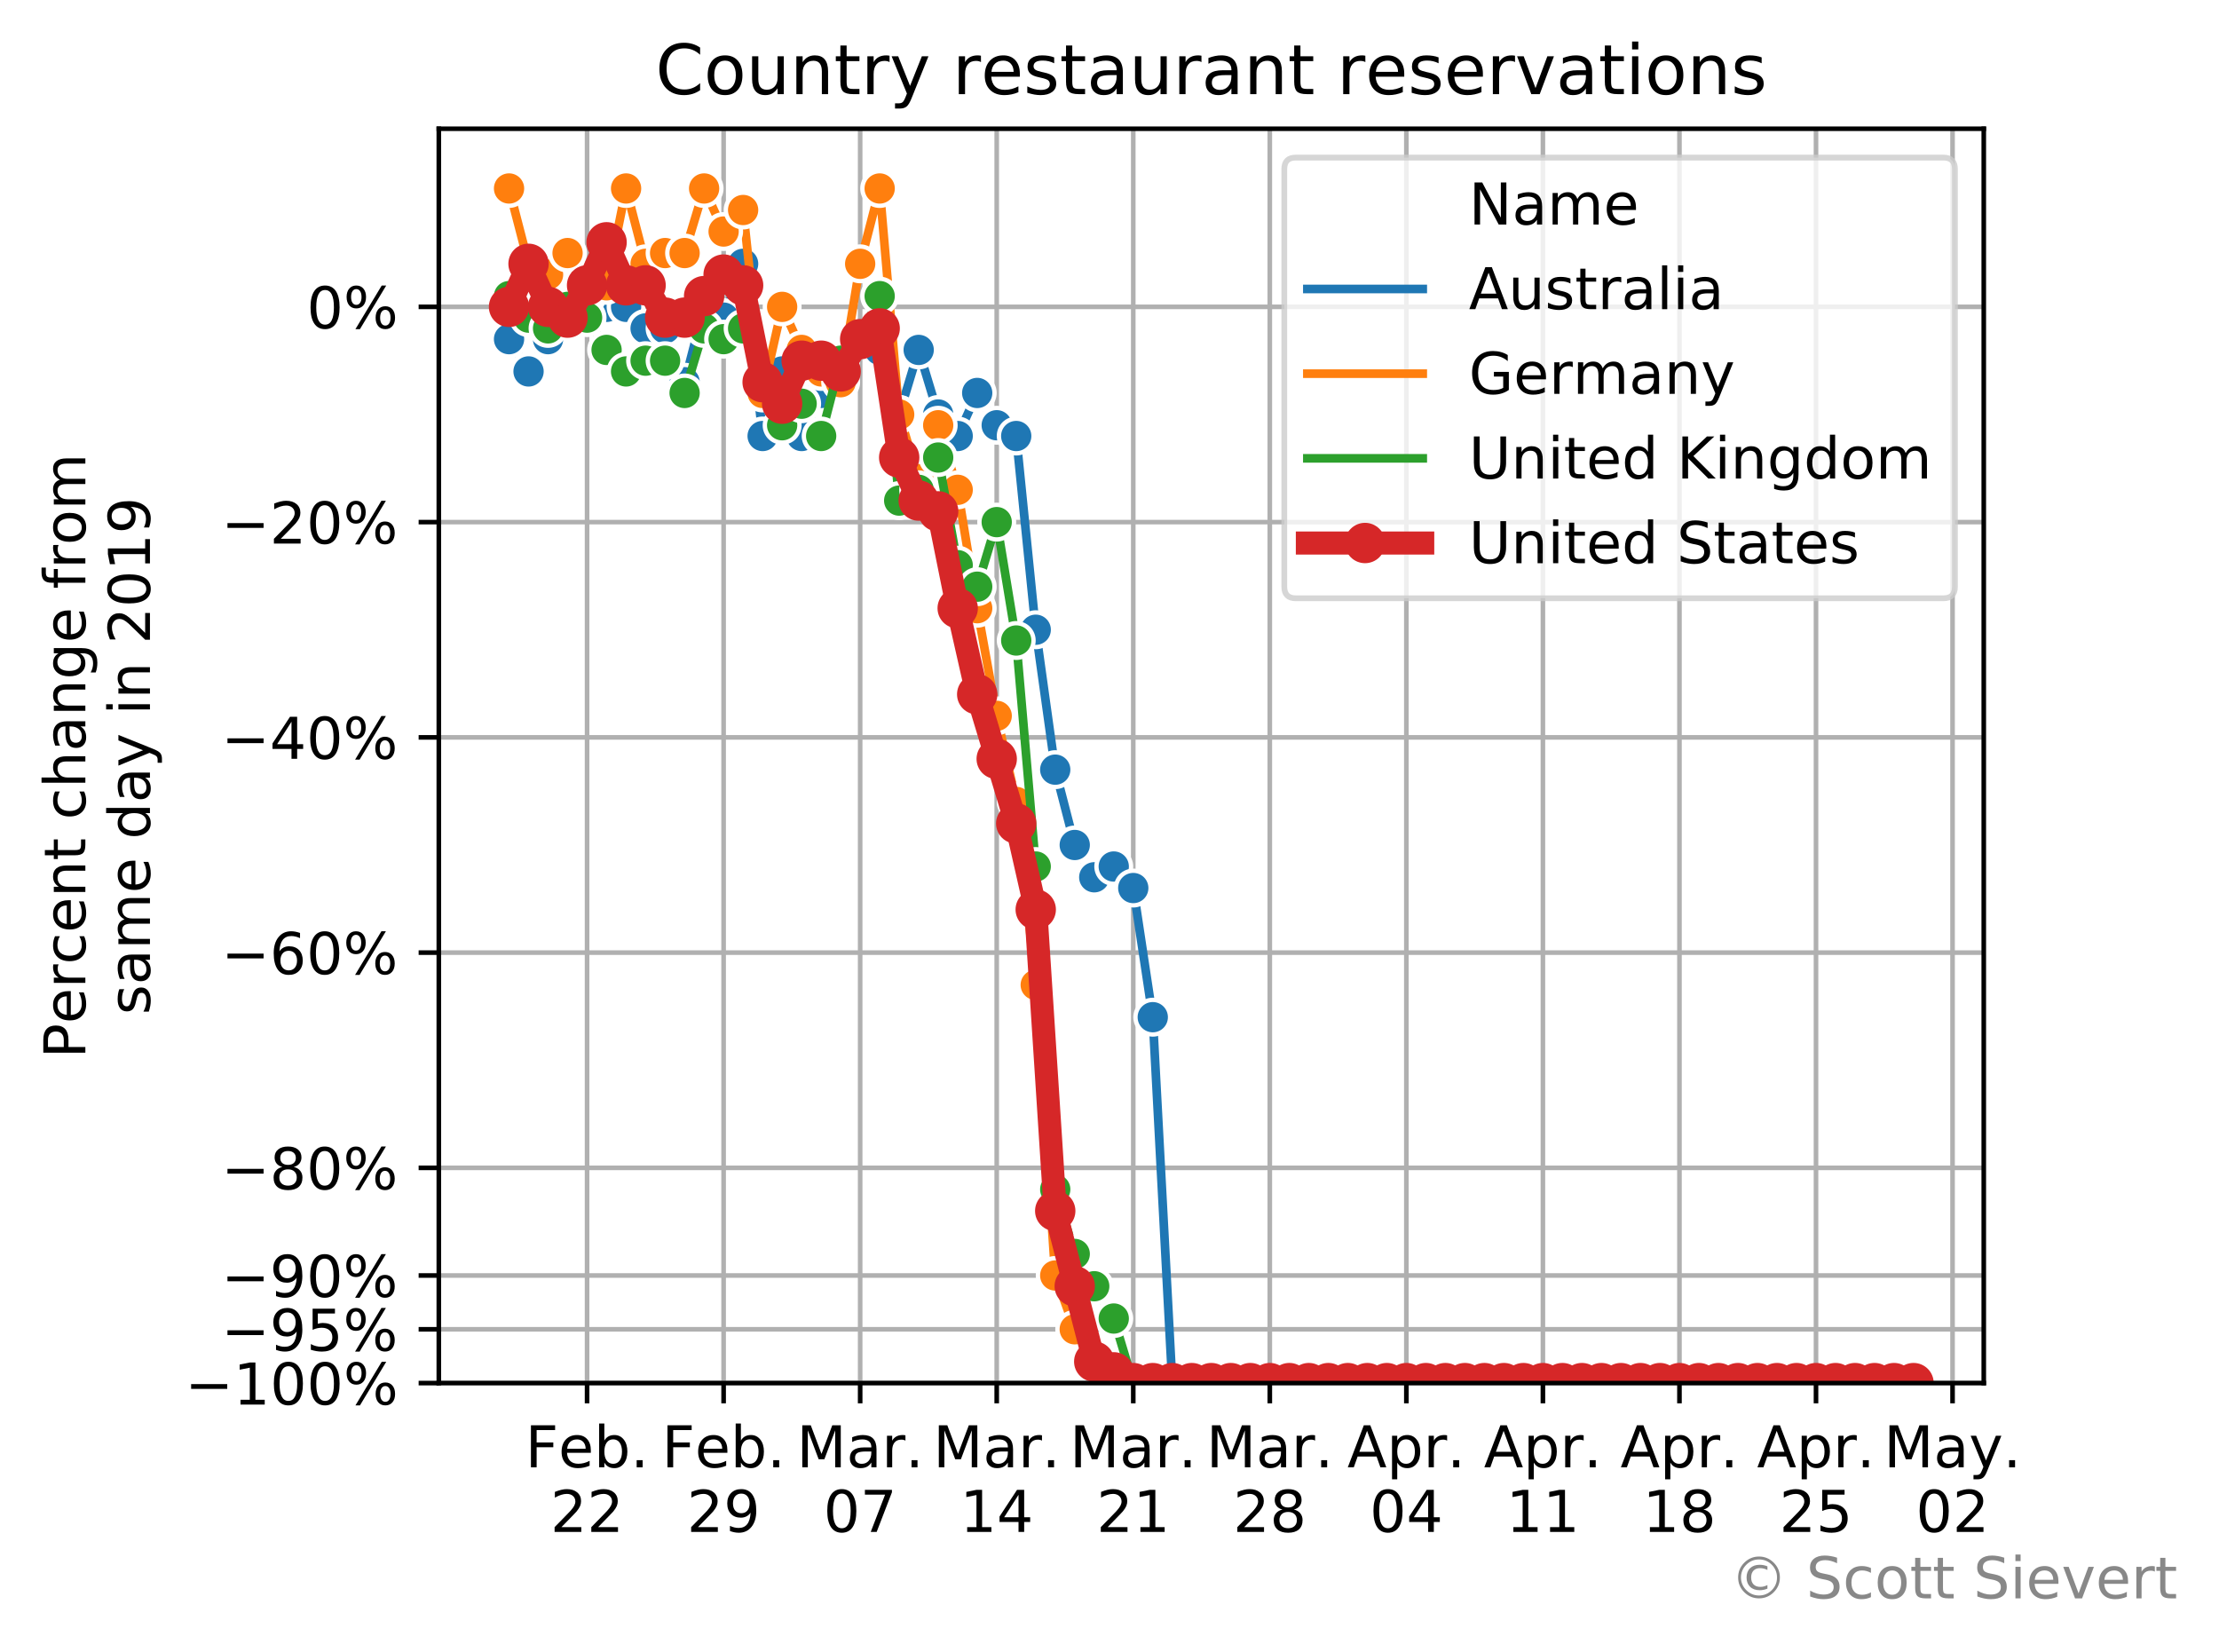 <?xml version="1.0" encoding="utf-8" standalone="no"?>
<!DOCTYPE svg PUBLIC "-//W3C//DTD SVG 1.1//EN"
  "http://www.w3.org/Graphics/SVG/1.1/DTD/svg11.dtd">
<!-- Created with matplotlib (https://matplotlib.org/) -->
<svg height="286.351pt" version="1.1" viewBox="0 0 384.698 286.351" width="384.698pt" xmlns="http://www.w3.org/2000/svg" xmlns:xlink="http://www.w3.org/1999/xlink">
 <defs>
  <style type="text/css">
*{stroke-linecap:butt;stroke-linejoin:round;}
  </style>
 </defs>
 <g id="figure_1">
  <g id="patch_1">
   <path d="M 0 286.351 
L 384.698 286.351 
L 384.698 0 
L 0 0 
z
" style="fill:#ffffff;"/>
  </g>
  <g id="axes_1">
   <g id="patch_2">
    <path d="M 76.076 239.758 
L 343.916 239.758 
L 343.916 22.318 
L 76.076 22.318 
z
" style="fill:#ffffff;"/>
   </g>
   <g id="matplotlib.axis_1">
    <g id="xtick_1">
     <g id="line2d_1">
      <path clip-path="url(#p3633a782f6)" d="M 101.778 239.758 
L 101.778 22.318 
" style="fill:none;stroke:#b0b0b0;stroke-linecap:square;stroke-width:0.8;"/>
     </g>
     <g id="line2d_2">
      <defs>
       <path d="M 0 0 
L 0 3.5 
" id="m9f05a212ce" style="stroke:#000000;stroke-width:0.8;"/>
      </defs>
      <g>
       <use style="stroke:#000000;stroke-width:0.8;" x="101.778" xlink:href="#m9f05a212ce" y="239.758"/>
      </g>
     </g>
     <g id="text_1">
      <!-- Feb. -->
      <defs>
       <path d="M 9.812 72.906 
L 51.703 72.906 
L 51.703 64.594 
L 19.672 64.594 
L 19.672 43.109 
L 48.578 43.109 
L 48.578 34.812 
L 19.672 34.812 
L 19.672 0 
L 9.812 0 
z
" id="DejaVuSans-70"/>
       <path d="M 56.203 29.594 
L 56.203 25.203 
L 14.891 25.203 
Q 15.484 15.922 20.484 11.062 
Q 25.484 6.203 34.422 6.203 
Q 39.594 6.203 44.453 7.469 
Q 49.312 8.734 54.109 11.281 
L 54.109 2.781 
Q 49.266 0.734 44.188 -0.344 
Q 39.109 -1.422 33.891 -1.422 
Q 20.797 -1.422 13.156 6.188 
Q 5.516 13.812 5.516 26.812 
Q 5.516 40.234 12.766 48.109 
Q 20.016 56 32.328 56 
Q 43.359 56 49.781 48.891 
Q 56.203 41.797 56.203 29.594 
z
M 47.219 32.234 
Q 47.125 39.594 43.094 43.984 
Q 39.062 48.391 32.422 48.391 
Q 24.906 48.391 20.391 44.141 
Q 15.875 39.891 15.188 32.172 
z
" id="DejaVuSans-101"/>
       <path d="M 48.688 27.297 
Q 48.688 37.203 44.609 42.844 
Q 40.531 48.484 33.406 48.484 
Q 26.266 48.484 22.188 42.844 
Q 18.109 37.203 18.109 27.297 
Q 18.109 17.391 22.188 11.75 
Q 26.266 6.109 33.406 6.109 
Q 40.531 6.109 44.609 11.75 
Q 48.688 17.391 48.688 27.297 
z
M 18.109 46.391 
Q 20.953 51.266 25.266 53.625 
Q 29.594 56 35.594 56 
Q 45.562 56 51.781 48.094 
Q 58.016 40.188 58.016 27.297 
Q 58.016 14.406 51.781 6.484 
Q 45.562 -1.422 35.594 -1.422 
Q 29.594 -1.422 25.266 0.953 
Q 20.953 3.328 18.109 8.203 
L 18.109 0 
L 9.078 0 
L 9.078 75.984 
L 18.109 75.984 
z
" id="DejaVuSans-98"/>
       <path d="M 10.688 12.406 
L 21 12.406 
L 21 0 
L 10.688 0 
z
" id="DejaVuSans-46"/>
      </defs>
      <g transform="translate(91.066 254.357)scale(0.1 -0.1)">
       <use xlink:href="#DejaVuSans-70"/>
       <use x="57.441" xlink:href="#DejaVuSans-101"/>
       <use x="118.965" xlink:href="#DejaVuSans-98"/>
       <use x="182.441" xlink:href="#DejaVuSans-46"/>
      </g>
      <!-- 22 -->
      <defs>
       <path d="M 19.188 8.297 
L 53.609 8.297 
L 53.609 0 
L 7.328 0 
L 7.328 8.297 
Q 12.938 14.109 22.625 23.891 
Q 32.328 33.688 34.812 36.531 
Q 39.547 41.844 41.422 45.531 
Q 43.312 49.219 43.312 52.781 
Q 43.312 58.594 39.234 62.25 
Q 35.156 65.922 28.609 65.922 
Q 23.969 65.922 18.812 64.312 
Q 13.672 62.703 7.812 59.422 
L 7.812 69.391 
Q 13.766 71.781 18.938 73 
Q 24.125 74.219 28.422 74.219 
Q 39.75 74.219 46.484 68.547 
Q 53.219 62.891 53.219 53.422 
Q 53.219 48.922 51.531 44.891 
Q 49.859 40.875 45.406 35.406 
Q 44.188 33.984 37.641 27.219 
Q 31.109 20.453 19.188 8.297 
z
" id="DejaVuSans-50"/>
      </defs>
      <g transform="translate(95.415 265.554)scale(0.1 -0.1)">
       <use xlink:href="#DejaVuSans-50"/>
       <use x="63.623" xlink:href="#DejaVuSans-50"/>
      </g>
     </g>
    </g>
    <g id="xtick_2">
     <g id="line2d_3">
      <path clip-path="url(#p3633a782f6)" d="M 125.45 239.758 
L 125.45 22.318 
" style="fill:none;stroke:#b0b0b0;stroke-linecap:square;stroke-width:0.8;"/>
     </g>
     <g id="line2d_4">
      <g>
       <use style="stroke:#000000;stroke-width:0.8;" x="125.45" xlink:href="#m9f05a212ce" y="239.758"/>
      </g>
     </g>
     <g id="text_2">
      <!-- Feb. -->
      <g transform="translate(114.739 254.357)scale(0.1 -0.1)">
       <use xlink:href="#DejaVuSans-70"/>
       <use x="57.441" xlink:href="#DejaVuSans-101"/>
       <use x="118.965" xlink:href="#DejaVuSans-98"/>
       <use x="182.441" xlink:href="#DejaVuSans-46"/>
      </g>
      <!-- 29 -->
      <defs>
       <path d="M 10.984 1.516 
L 10.984 10.5 
Q 14.703 8.734 18.5 7.812 
Q 22.312 6.891 25.984 6.891 
Q 35.75 6.891 40.891 13.453 
Q 46.047 20.016 46.781 33.406 
Q 43.953 29.203 39.594 26.953 
Q 35.25 24.703 29.984 24.703 
Q 19.047 24.703 12.672 31.312 
Q 6.297 37.938 6.297 49.422 
Q 6.297 60.641 12.938 67.422 
Q 19.578 74.219 30.609 74.219 
Q 43.266 74.219 49.922 64.516 
Q 56.594 54.828 56.594 36.375 
Q 56.594 19.141 48.406 8.859 
Q 40.234 -1.422 26.422 -1.422 
Q 22.703 -1.422 18.891 -0.688 
Q 15.094 0.047 10.984 1.516 
z
M 30.609 32.422 
Q 37.25 32.422 41.125 36.953 
Q 45.016 41.5 45.016 49.422 
Q 45.016 57.281 41.125 61.844 
Q 37.25 66.406 30.609 66.406 
Q 23.969 66.406 20.094 61.844 
Q 16.219 57.281 16.219 49.422 
Q 16.219 41.5 20.094 36.953 
Q 23.969 32.422 30.609 32.422 
z
" id="DejaVuSans-57"/>
      </defs>
      <g transform="translate(119.088 265.554)scale(0.1 -0.1)">
       <use xlink:href="#DejaVuSans-50"/>
       <use x="63.623" xlink:href="#DejaVuSans-57"/>
      </g>
     </g>
    </g>
    <g id="xtick_3">
     <g id="line2d_5">
      <path clip-path="url(#p3633a782f6)" d="M 149.123 239.758 
L 149.123 22.318 
" style="fill:none;stroke:#b0b0b0;stroke-linecap:square;stroke-width:0.8;"/>
     </g>
     <g id="line2d_6">
      <g>
       <use style="stroke:#000000;stroke-width:0.8;" x="149.123" xlink:href="#m9f05a212ce" y="239.758"/>
      </g>
     </g>
     <g id="text_3">
      <!-- Mar. -->
      <defs>
       <path d="M 9.812 72.906 
L 24.516 72.906 
L 43.109 23.297 
L 61.812 72.906 
L 76.516 72.906 
L 76.516 0 
L 66.891 0 
L 66.891 64.016 
L 48.094 14.016 
L 38.188 14.016 
L 19.391 64.016 
L 19.391 0 
L 9.812 0 
z
" id="DejaVuSans-77"/>
       <path d="M 34.281 27.484 
Q 23.391 27.484 19.188 25 
Q 14.984 22.516 14.984 16.5 
Q 14.984 11.719 18.141 8.906 
Q 21.297 6.109 26.703 6.109 
Q 34.188 6.109 38.703 11.406 
Q 43.219 16.703 43.219 25.484 
L 43.219 27.484 
z
M 52.203 31.203 
L 52.203 0 
L 43.219 0 
L 43.219 8.297 
Q 40.141 3.328 35.547 0.953 
Q 30.953 -1.422 24.312 -1.422 
Q 15.922 -1.422 10.953 3.297 
Q 6 8.016 6 15.922 
Q 6 25.141 12.172 29.828 
Q 18.359 34.516 30.609 34.516 
L 43.219 34.516 
L 43.219 35.406 
Q 43.219 41.609 39.141 45 
Q 35.062 48.391 27.688 48.391 
Q 23 48.391 18.547 47.266 
Q 14.109 46.141 10.016 43.891 
L 10.016 52.203 
Q 14.938 54.109 19.578 55.047 
Q 24.219 56 28.609 56 
Q 40.484 56 46.344 49.844 
Q 52.203 43.703 52.203 31.203 
z
" id="DejaVuSans-97"/>
       <path d="M 41.109 46.297 
Q 39.594 47.172 37.812 47.578 
Q 36.031 48 33.891 48 
Q 26.266 48 22.188 43.047 
Q 18.109 38.094 18.109 28.812 
L 18.109 0 
L 9.078 0 
L 9.078 54.688 
L 18.109 54.688 
L 18.109 46.188 
Q 20.953 51.172 25.484 53.578 
Q 30.031 56 36.531 56 
Q 37.453 56 38.578 55.875 
Q 39.703 55.766 41.062 55.516 
z
" id="DejaVuSans-114"/>
      </defs>
      <g transform="translate(138.108 254.357)scale(0.1 -0.1)">
       <use xlink:href="#DejaVuSans-77"/>
       <use x="86.279" xlink:href="#DejaVuSans-97"/>
       <use x="147.559" xlink:href="#DejaVuSans-114"/>
       <use x="188.531" xlink:href="#DejaVuSans-46"/>
      </g>
      <!-- 07 -->
      <defs>
       <path d="M 31.781 66.406 
Q 24.172 66.406 20.328 58.906 
Q 16.5 51.422 16.5 36.375 
Q 16.5 21.391 20.328 13.891 
Q 24.172 6.391 31.781 6.391 
Q 39.453 6.391 43.281 13.891 
Q 47.125 21.391 47.125 36.375 
Q 47.125 51.422 43.281 58.906 
Q 39.453 66.406 31.781 66.406 
z
M 31.781 74.219 
Q 44.047 74.219 50.516 64.516 
Q 56.984 54.828 56.984 36.375 
Q 56.984 17.969 50.516 8.266 
Q 44.047 -1.422 31.781 -1.422 
Q 19.531 -1.422 13.062 8.266 
Q 6.594 17.969 6.594 36.375 
Q 6.594 54.828 13.062 64.516 
Q 19.531 74.219 31.781 74.219 
z
" id="DejaVuSans-48"/>
       <path d="M 8.203 72.906 
L 55.078 72.906 
L 55.078 68.703 
L 28.609 0 
L 18.312 0 
L 43.219 64.594 
L 8.203 64.594 
z
" id="DejaVuSans-55"/>
      </defs>
      <g transform="translate(142.761 265.554)scale(0.1 -0.1)">
       <use xlink:href="#DejaVuSans-48"/>
       <use x="63.623" xlink:href="#DejaVuSans-55"/>
      </g>
     </g>
    </g>
    <g id="xtick_4">
     <g id="line2d_7">
      <path clip-path="url(#p3633a782f6)" d="M 172.796 239.758 
L 172.796 22.318 
" style="fill:none;stroke:#b0b0b0;stroke-linecap:square;stroke-width:0.8;"/>
     </g>
     <g id="line2d_8">
      <g>
       <use style="stroke:#000000;stroke-width:0.8;" x="172.796" xlink:href="#m9f05a212ce" y="239.758"/>
      </g>
     </g>
     <g id="text_4">
      <!-- Mar. -->
      <g transform="translate(161.78 254.357)scale(0.1 -0.1)">
       <use xlink:href="#DejaVuSans-77"/>
       <use x="86.279" xlink:href="#DejaVuSans-97"/>
       <use x="147.559" xlink:href="#DejaVuSans-114"/>
       <use x="188.531" xlink:href="#DejaVuSans-46"/>
      </g>
      <!-- 14 -->
      <defs>
       <path d="M 12.406 8.297 
L 28.516 8.297 
L 28.516 63.922 
L 10.984 60.406 
L 10.984 69.391 
L 28.422 72.906 
L 38.281 72.906 
L 38.281 8.297 
L 54.391 8.297 
L 54.391 0 
L 12.406 0 
z
" id="DejaVuSans-49"/>
       <path d="M 37.797 64.312 
L 12.891 25.391 
L 37.797 25.391 
z
M 35.203 72.906 
L 47.609 72.906 
L 47.609 25.391 
L 58.016 25.391 
L 58.016 17.188 
L 47.609 17.188 
L 47.609 0 
L 37.797 0 
L 37.797 17.188 
L 4.891 17.188 
L 4.891 26.703 
z
" id="DejaVuSans-52"/>
      </defs>
      <g transform="translate(166.433 265.554)scale(0.1 -0.1)">
       <use xlink:href="#DejaVuSans-49"/>
       <use x="63.623" xlink:href="#DejaVuSans-52"/>
      </g>
     </g>
    </g>
    <g id="xtick_5">
     <g id="line2d_9">
      <path clip-path="url(#p3633a782f6)" d="M 196.469 239.758 
L 196.469 22.318 
" style="fill:none;stroke:#b0b0b0;stroke-linecap:square;stroke-width:0.8;"/>
     </g>
     <g id="line2d_10">
      <g>
       <use style="stroke:#000000;stroke-width:0.8;" x="196.469" xlink:href="#m9f05a212ce" y="239.758"/>
      </g>
     </g>
     <g id="text_5">
      <!-- Mar. -->
      <g transform="translate(185.453 254.357)scale(0.1 -0.1)">
       <use xlink:href="#DejaVuSans-77"/>
       <use x="86.279" xlink:href="#DejaVuSans-97"/>
       <use x="147.559" xlink:href="#DejaVuSans-114"/>
       <use x="188.531" xlink:href="#DejaVuSans-46"/>
      </g>
      <!-- 21 -->
      <g transform="translate(190.106 265.554)scale(0.1 -0.1)">
       <use xlink:href="#DejaVuSans-50"/>
       <use x="63.623" xlink:href="#DejaVuSans-49"/>
      </g>
     </g>
    </g>
    <g id="xtick_6">
     <g id="line2d_11">
      <path clip-path="url(#p3633a782f6)" d="M 220.141 239.758 
L 220.141 22.318 
" style="fill:none;stroke:#b0b0b0;stroke-linecap:square;stroke-width:0.8;"/>
     </g>
     <g id="line2d_12">
      <g>
       <use style="stroke:#000000;stroke-width:0.8;" x="220.141" xlink:href="#m9f05a212ce" y="239.758"/>
      </g>
     </g>
     <g id="text_6">
      <!-- Mar. -->
      <g transform="translate(209.126 254.357)scale(0.1 -0.1)">
       <use xlink:href="#DejaVuSans-77"/>
       <use x="86.279" xlink:href="#DejaVuSans-97"/>
       <use x="147.559" xlink:href="#DejaVuSans-114"/>
       <use x="188.531" xlink:href="#DejaVuSans-46"/>
      </g>
      <!-- 28 -->
      <defs>
       <path d="M 31.781 34.625 
Q 24.75 34.625 20.719 30.859 
Q 16.703 27.094 16.703 20.516 
Q 16.703 13.922 20.719 10.156 
Q 24.75 6.391 31.781 6.391 
Q 38.812 6.391 42.859 10.172 
Q 46.922 13.969 46.922 20.516 
Q 46.922 27.094 42.891 30.859 
Q 38.875 34.625 31.781 34.625 
z
M 21.922 38.812 
Q 15.578 40.375 12.031 44.719 
Q 8.5 49.078 8.5 55.328 
Q 8.5 64.062 14.719 69.141 
Q 20.953 74.219 31.781 74.219 
Q 42.672 74.219 48.875 69.141 
Q 55.078 64.062 55.078 55.328 
Q 55.078 49.078 51.531 44.719 
Q 48 40.375 41.703 38.812 
Q 48.828 37.156 52.797 32.312 
Q 56.781 27.484 56.781 20.516 
Q 56.781 9.906 50.312 4.234 
Q 43.844 -1.422 31.781 -1.422 
Q 19.734 -1.422 13.25 4.234 
Q 6.781 9.906 6.781 20.516 
Q 6.781 27.484 10.781 32.312 
Q 14.797 37.156 21.922 38.812 
z
M 18.312 54.391 
Q 18.312 48.734 21.844 45.562 
Q 25.391 42.391 31.781 42.391 
Q 38.141 42.391 41.719 45.562 
Q 45.312 48.734 45.312 54.391 
Q 45.312 60.062 41.719 63.234 
Q 38.141 66.406 31.781 66.406 
Q 25.391 66.406 21.844 63.234 
Q 18.312 60.062 18.312 54.391 
z
" id="DejaVuSans-56"/>
      </defs>
      <g transform="translate(213.779 265.554)scale(0.1 -0.1)">
       <use xlink:href="#DejaVuSans-50"/>
       <use x="63.623" xlink:href="#DejaVuSans-56"/>
      </g>
     </g>
    </g>
    <g id="xtick_7">
     <g id="line2d_13">
      <path clip-path="url(#p3633a782f6)" d="M 243.814 239.758 
L 243.814 22.318 
" style="fill:none;stroke:#b0b0b0;stroke-linecap:square;stroke-width:0.8;"/>
     </g>
     <g id="line2d_14">
      <g>
       <use style="stroke:#000000;stroke-width:0.8;" x="243.814" xlink:href="#m9f05a212ce" y="239.758"/>
      </g>
     </g>
     <g id="text_7">
      <!-- Apr. -->
      <defs>
       <path d="M 34.188 63.188 
L 20.797 26.906 
L 47.609 26.906 
z
M 28.609 72.906 
L 39.797 72.906 
L 67.578 0 
L 57.328 0 
L 50.688 18.703 
L 17.828 18.703 
L 11.188 0 
L 0.781 0 
z
" id="DejaVuSans-65"/>
       <path d="M 18.109 8.203 
L 18.109 -20.797 
L 9.078 -20.797 
L 9.078 54.688 
L 18.109 54.688 
L 18.109 46.391 
Q 20.953 51.266 25.266 53.625 
Q 29.594 56 35.594 56 
Q 45.562 56 51.781 48.094 
Q 58.016 40.188 58.016 27.297 
Q 58.016 14.406 51.781 6.484 
Q 45.562 -1.422 35.594 -1.422 
Q 29.594 -1.422 25.266 0.953 
Q 20.953 3.328 18.109 8.203 
z
M 48.688 27.297 
Q 48.688 37.203 44.609 42.844 
Q 40.531 48.484 33.406 48.484 
Q 26.266 48.484 22.188 42.844 
Q 18.109 37.203 18.109 27.297 
Q 18.109 17.391 22.188 11.75 
Q 26.266 6.109 33.406 6.109 
Q 40.531 6.109 44.609 11.75 
Q 48.688 17.391 48.688 27.297 
z
" id="DejaVuSans-112"/>
      </defs>
      <g transform="translate(233.582 254.357)scale(0.1 -0.1)">
       <use xlink:href="#DejaVuSans-65"/>
       <use x="68.408" xlink:href="#DejaVuSans-112"/>
       <use x="131.885" xlink:href="#DejaVuSans-114"/>
       <use x="172.857" xlink:href="#DejaVuSans-46"/>
      </g>
      <!-- 04 -->
      <g transform="translate(237.452 265.554)scale(0.1 -0.1)">
       <use xlink:href="#DejaVuSans-48"/>
       <use x="63.623" xlink:href="#DejaVuSans-52"/>
      </g>
     </g>
    </g>
    <g id="xtick_8">
     <g id="line2d_15">
      <path clip-path="url(#p3633a782f6)" d="M 267.487 239.758 
L 267.487 22.318 
" style="fill:none;stroke:#b0b0b0;stroke-linecap:square;stroke-width:0.8;"/>
     </g>
     <g id="line2d_16">
      <g>
       <use style="stroke:#000000;stroke-width:0.8;" x="267.487" xlink:href="#m9f05a212ce" y="239.758"/>
      </g>
     </g>
     <g id="text_8">
      <!-- Apr. -->
      <g transform="translate(257.255 254.357)scale(0.1 -0.1)">
       <use xlink:href="#DejaVuSans-65"/>
       <use x="68.408" xlink:href="#DejaVuSans-112"/>
       <use x="131.885" xlink:href="#DejaVuSans-114"/>
       <use x="172.857" xlink:href="#DejaVuSans-46"/>
      </g>
      <!-- 11 -->
      <g transform="translate(261.124 265.554)scale(0.1 -0.1)">
       <use xlink:href="#DejaVuSans-49"/>
       <use x="63.623" xlink:href="#DejaVuSans-49"/>
      </g>
     </g>
    </g>
    <g id="xtick_9">
     <g id="line2d_17">
      <path clip-path="url(#p3633a782f6)" d="M 291.16 239.758 
L 291.16 22.318 
" style="fill:none;stroke:#b0b0b0;stroke-linecap:square;stroke-width:0.8;"/>
     </g>
     <g id="line2d_18">
      <g>
       <use style="stroke:#000000;stroke-width:0.8;" x="291.16" xlink:href="#m9f05a212ce" y="239.758"/>
      </g>
     </g>
     <g id="text_9">
      <!-- Apr. -->
      <g transform="translate(280.928 254.357)scale(0.1 -0.1)">
       <use xlink:href="#DejaVuSans-65"/>
       <use x="68.408" xlink:href="#DejaVuSans-112"/>
       <use x="131.885" xlink:href="#DejaVuSans-114"/>
       <use x="172.857" xlink:href="#DejaVuSans-46"/>
      </g>
      <!-- 18 -->
      <g transform="translate(284.797 265.554)scale(0.1 -0.1)">
       <use xlink:href="#DejaVuSans-49"/>
       <use x="63.623" xlink:href="#DejaVuSans-56"/>
      </g>
     </g>
    </g>
    <g id="xtick_10">
     <g id="line2d_19">
      <path clip-path="url(#p3633a782f6)" d="M 314.832 239.758 
L 314.832 22.318 
" style="fill:none;stroke:#b0b0b0;stroke-linecap:square;stroke-width:0.8;"/>
     </g>
     <g id="line2d_20">
      <g>
       <use style="stroke:#000000;stroke-width:0.8;" x="314.832" xlink:href="#m9f05a212ce" y="239.758"/>
      </g>
     </g>
     <g id="text_10">
      <!-- Apr. -->
      <g transform="translate(304.6 254.357)scale(0.1 -0.1)">
       <use xlink:href="#DejaVuSans-65"/>
       <use x="68.408" xlink:href="#DejaVuSans-112"/>
       <use x="131.885" xlink:href="#DejaVuSans-114"/>
       <use x="172.857" xlink:href="#DejaVuSans-46"/>
      </g>
      <!-- 25 -->
      <defs>
       <path d="M 10.797 72.906 
L 49.516 72.906 
L 49.516 64.594 
L 19.828 64.594 
L 19.828 46.734 
Q 21.969 47.469 24.109 47.828 
Q 26.266 48.188 28.422 48.188 
Q 40.625 48.188 47.75 41.5 
Q 54.891 34.812 54.891 23.391 
Q 54.891 11.625 47.562 5.094 
Q 40.234 -1.422 26.906 -1.422 
Q 22.312 -1.422 17.547 -0.641 
Q 12.797 0.141 7.719 1.703 
L 7.719 11.625 
Q 12.109 9.234 16.797 8.062 
Q 21.484 6.891 26.703 6.891 
Q 35.156 6.891 40.078 11.328 
Q 45.016 15.766 45.016 23.391 
Q 45.016 31 40.078 35.438 
Q 35.156 39.891 26.703 39.891 
Q 22.75 39.891 18.812 39.016 
Q 14.891 38.141 10.797 36.281 
z
" id="DejaVuSans-53"/>
      </defs>
      <g transform="translate(308.47 265.554)scale(0.1 -0.1)">
       <use xlink:href="#DejaVuSans-50"/>
       <use x="63.623" xlink:href="#DejaVuSans-53"/>
      </g>
     </g>
    </g>
    <g id="xtick_11">
     <g id="line2d_21">
      <path clip-path="url(#p3633a782f6)" d="M 338.505 239.758 
L 338.505 22.318 
" style="fill:none;stroke:#b0b0b0;stroke-linecap:square;stroke-width:0.8;"/>
     </g>
     <g id="line2d_22">
      <g>
       <use style="stroke:#000000;stroke-width:0.8;" x="338.505" xlink:href="#m9f05a212ce" y="239.758"/>
      </g>
     </g>
     <g id="text_11">
      <!-- May. -->
      <defs>
       <path d="M 32.172 -5.078 
Q 28.375 -14.844 24.75 -17.812 
Q 21.141 -20.797 15.094 -20.797 
L 7.906 -20.797 
L 7.906 -13.281 
L 13.188 -13.281 
Q 16.891 -13.281 18.938 -11.516 
Q 21 -9.766 23.484 -3.219 
L 25.094 0.875 
L 2.984 54.688 
L 12.5 54.688 
L 29.594 11.922 
L 46.688 54.688 
L 56.203 54.688 
z
" id="DejaVuSans-121"/>
      </defs>
      <g transform="translate(326.589 254.357)scale(0.1 -0.1)">
       <use xlink:href="#DejaVuSans-77"/>
       <use x="86.279" xlink:href="#DejaVuSans-97"/>
       <use x="147.559" xlink:href="#DejaVuSans-121"/>
       <use x="206.52" xlink:href="#DejaVuSans-46"/>
      </g>
      <!-- 02 -->
      <g transform="translate(332.143 265.554)scale(0.1 -0.1)">
       <use xlink:href="#DejaVuSans-48"/>
       <use x="63.623" xlink:href="#DejaVuSans-50"/>
      </g>
     </g>
    </g>
   </g>
   <g id="matplotlib.axis_2">
    <g id="ytick_1">
     <g id="line2d_23">
      <path clip-path="url(#p3633a782f6)" d="M 76.076 53.194 
L 343.916 53.194 
" style="fill:none;stroke:#b0b0b0;stroke-linecap:square;stroke-width:0.8;"/>
     </g>
     <g id="line2d_24">
      <defs>
       <path d="M 0 0 
L -3.5 0 
" id="mf97b5abd20" style="stroke:#000000;stroke-width:0.8;"/>
      </defs>
      <g>
       <use style="stroke:#000000;stroke-width:0.8;" x="76.076" xlink:href="#mf97b5abd20" y="53.194"/>
      </g>
     </g>
     <g id="text_12">
      <!-- $0$% -->
      <defs>
       <path d="M 72.703 32.078 
Q 68.453 32.078 66.031 28.469 
Q 63.625 24.859 63.625 18.406 
Q 63.625 12.062 66.031 8.422 
Q 68.453 4.781 72.703 4.781 
Q 76.859 4.781 79.266 8.422 
Q 81.688 12.062 81.688 18.406 
Q 81.688 24.812 79.266 28.438 
Q 76.859 32.078 72.703 32.078 
z
M 72.703 38.281 
Q 80.422 38.281 84.953 32.906 
Q 89.5 27.547 89.5 18.406 
Q 89.5 9.281 84.938 3.922 
Q 80.375 -1.422 72.703 -1.422 
Q 64.891 -1.422 60.344 3.922 
Q 55.812 9.281 55.812 18.406 
Q 55.812 27.594 60.375 32.938 
Q 64.938 38.281 72.703 38.281 
z
M 22.312 68.016 
Q 18.109 68.016 15.688 64.375 
Q 13.281 60.75 13.281 54.391 
Q 13.281 47.953 15.672 44.328 
Q 18.062 40.719 22.312 40.719 
Q 26.562 40.719 28.969 44.328 
Q 31.391 47.953 31.391 54.391 
Q 31.391 60.688 28.953 64.344 
Q 26.516 68.016 22.312 68.016 
z
M 66.406 74.219 
L 74.219 74.219 
L 28.609 -1.422 
L 20.797 -1.422 
z
M 22.312 74.219 
Q 30.031 74.219 34.609 68.875 
Q 39.203 63.531 39.203 54.391 
Q 39.203 45.172 34.641 39.844 
Q 30.078 34.516 22.312 34.516 
Q 14.547 34.516 10.031 39.859 
Q 5.516 45.219 5.516 54.391 
Q 5.516 63.484 10.047 68.844 
Q 14.594 74.219 22.312 74.219 
z
" id="DejaVuSans-37"/>
      </defs>
      <g transform="translate(53.176 56.994)scale(0.1 -0.1)">
       <use transform="translate(0 0.781)" xlink:href="#DejaVuSans-48"/>
       <use transform="translate(63.623 0.781)" xlink:href="#DejaVuSans-37"/>
      </g>
     </g>
    </g>
    <g id="ytick_2">
     <g id="line2d_25">
      <path clip-path="url(#p3633a782f6)" d="M 76.076 90.507 
L 343.916 90.507 
" style="fill:none;stroke:#b0b0b0;stroke-linecap:square;stroke-width:0.8;"/>
     </g>
     <g id="line2d_26">
      <g>
       <use style="stroke:#000000;stroke-width:0.8;" x="76.076" xlink:href="#mf97b5abd20" y="90.507"/>
      </g>
     </g>
     <g id="text_13">
      <!-- $-20$% -->
      <defs>
       <path d="M 10.594 35.5 
L 73.188 35.5 
L 73.188 27.203 
L 10.594 27.203 
z
" id="DejaVuSans-8722"/>
      </defs>
      <g transform="translate(38.376 94.306)scale(0.1 -0.1)">
       <use transform="translate(0 0.781)" xlink:href="#DejaVuSans-8722"/>
       <use transform="translate(83.789 0.781)" xlink:href="#DejaVuSans-50"/>
       <use transform="translate(147.412 0.781)" xlink:href="#DejaVuSans-48"/>
       <use transform="translate(211.035 0.781)" xlink:href="#DejaVuSans-37"/>
      </g>
     </g>
    </g>
    <g id="ytick_3">
     <g id="line2d_27">
      <path clip-path="url(#p3633a782f6)" d="M 76.076 127.82 
L 343.916 127.82 
" style="fill:none;stroke:#b0b0b0;stroke-linecap:square;stroke-width:0.8;"/>
     </g>
     <g id="line2d_28">
      <g>
       <use style="stroke:#000000;stroke-width:0.8;" x="76.076" xlink:href="#mf97b5abd20" y="127.82"/>
      </g>
     </g>
     <g id="text_14">
      <!-- $-40$% -->
      <g transform="translate(38.376 131.619)scale(0.1 -0.1)">
       <use transform="translate(0 0.781)" xlink:href="#DejaVuSans-8722"/>
       <use transform="translate(83.789 0.781)" xlink:href="#DejaVuSans-52"/>
       <use transform="translate(147.412 0.781)" xlink:href="#DejaVuSans-48"/>
       <use transform="translate(211.035 0.781)" xlink:href="#DejaVuSans-37"/>
      </g>
     </g>
    </g>
    <g id="ytick_4">
     <g id="line2d_29">
      <path clip-path="url(#p3633a782f6)" d="M 76.076 165.133 
L 343.916 165.133 
" style="fill:none;stroke:#b0b0b0;stroke-linecap:square;stroke-width:0.8;"/>
     </g>
     <g id="line2d_30">
      <g>
       <use style="stroke:#000000;stroke-width:0.8;" x="76.076" xlink:href="#mf97b5abd20" y="165.133"/>
      </g>
     </g>
     <g id="text_15">
      <!-- $-60$% -->
      <defs>
       <path d="M 33.016 40.375 
Q 26.375 40.375 22.484 35.828 
Q 18.609 31.297 18.609 23.391 
Q 18.609 15.531 22.484 10.953 
Q 26.375 6.391 33.016 6.391 
Q 39.656 6.391 43.531 10.953 
Q 47.406 15.531 47.406 23.391 
Q 47.406 31.297 43.531 35.828 
Q 39.656 40.375 33.016 40.375 
z
M 52.594 71.297 
L 52.594 62.312 
Q 48.875 64.062 45.094 64.984 
Q 41.312 65.922 37.594 65.922 
Q 27.828 65.922 22.672 59.328 
Q 17.531 52.734 16.797 39.406 
Q 19.672 43.656 24.016 45.922 
Q 28.375 48.188 33.594 48.188 
Q 44.578 48.188 50.953 41.516 
Q 57.328 34.859 57.328 23.391 
Q 57.328 12.156 50.688 5.359 
Q 44.047 -1.422 33.016 -1.422 
Q 20.359 -1.422 13.672 8.266 
Q 6.984 17.969 6.984 36.375 
Q 6.984 53.656 15.188 63.938 
Q 23.391 74.219 37.203 74.219 
Q 40.922 74.219 44.703 73.484 
Q 48.484 72.75 52.594 71.297 
z
" id="DejaVuSans-54"/>
      </defs>
      <g transform="translate(38.376 168.932)scale(0.1 -0.1)">
       <use transform="translate(0 0.781)" xlink:href="#DejaVuSans-8722"/>
       <use transform="translate(83.789 0.781)" xlink:href="#DejaVuSans-54"/>
       <use transform="translate(147.412 0.781)" xlink:href="#DejaVuSans-48"/>
       <use transform="translate(211.035 0.781)" xlink:href="#DejaVuSans-37"/>
      </g>
     </g>
    </g>
    <g id="ytick_5">
     <g id="line2d_31">
      <path clip-path="url(#p3633a782f6)" d="M 76.076 202.445 
L 343.916 202.445 
" style="fill:none;stroke:#b0b0b0;stroke-linecap:square;stroke-width:0.8;"/>
     </g>
     <g id="line2d_32">
      <g>
       <use style="stroke:#000000;stroke-width:0.8;" x="76.076" xlink:href="#mf97b5abd20" y="202.445"/>
      </g>
     </g>
     <g id="text_16">
      <!-- $-80$% -->
      <g transform="translate(38.376 206.245)scale(0.1 -0.1)">
       <use transform="translate(0 0.781)" xlink:href="#DejaVuSans-8722"/>
       <use transform="translate(83.789 0.781)" xlink:href="#DejaVuSans-56"/>
       <use transform="translate(147.412 0.781)" xlink:href="#DejaVuSans-48"/>
       <use transform="translate(211.035 0.781)" xlink:href="#DejaVuSans-37"/>
      </g>
     </g>
    </g>
    <g id="ytick_6">
     <g id="line2d_33">
      <path clip-path="url(#p3633a782f6)" d="M 76.076 221.102 
L 343.916 221.102 
" style="fill:none;stroke:#b0b0b0;stroke-linecap:square;stroke-width:0.8;"/>
     </g>
     <g id="line2d_34">
      <g>
       <use style="stroke:#000000;stroke-width:0.8;" x="76.076" xlink:href="#mf97b5abd20" y="221.102"/>
      </g>
     </g>
     <g id="text_17">
      <!-- $-90$% -->
      <g transform="translate(38.376 224.901)scale(0.1 -0.1)">
       <use transform="translate(0 0.781)" xlink:href="#DejaVuSans-8722"/>
       <use transform="translate(83.789 0.781)" xlink:href="#DejaVuSans-57"/>
       <use transform="translate(147.412 0.781)" xlink:href="#DejaVuSans-48"/>
       <use transform="translate(211.035 0.781)" xlink:href="#DejaVuSans-37"/>
      </g>
     </g>
    </g>
    <g id="ytick_7">
     <g id="line2d_35">
      <path clip-path="url(#p3633a782f6)" d="M 76.076 230.43 
L 343.916 230.43 
" style="fill:none;stroke:#b0b0b0;stroke-linecap:square;stroke-width:0.8;"/>
     </g>
     <g id="line2d_36">
      <g>
       <use style="stroke:#000000;stroke-width:0.8;" x="76.076" xlink:href="#mf97b5abd20" y="230.43"/>
      </g>
     </g>
     <g id="text_18">
      <!-- $-95$% -->
      <g transform="translate(38.376 234.229)scale(0.1 -0.1)">
       <use transform="translate(0 0.781)" xlink:href="#DejaVuSans-8722"/>
       <use transform="translate(83.789 0.781)" xlink:href="#DejaVuSans-57"/>
       <use transform="translate(147.412 0.781)" xlink:href="#DejaVuSans-53"/>
       <use transform="translate(211.035 0.781)" xlink:href="#DejaVuSans-37"/>
      </g>
     </g>
    </g>
    <g id="ytick_8">
     <g id="line2d_37">
      <path clip-path="url(#p3633a782f6)" d="M 76.076 239.758 
L 343.916 239.758 
" style="fill:none;stroke:#b0b0b0;stroke-linecap:square;stroke-width:0.8;"/>
     </g>
     <g id="line2d_38">
      <g>
       <use style="stroke:#000000;stroke-width:0.8;" x="76.076" xlink:href="#mf97b5abd20" y="239.758"/>
      </g>
     </g>
     <g id="text_19">
      <!-- $-100$% -->
      <g transform="translate(32.076 243.557)scale(0.1 -0.1)">
       <use transform="translate(0 0.781)" xlink:href="#DejaVuSans-8722"/>
       <use transform="translate(83.789 0.781)" xlink:href="#DejaVuSans-49"/>
       <use transform="translate(147.412 0.781)" xlink:href="#DejaVuSans-48"/>
       <use transform="translate(211.035 0.781)" xlink:href="#DejaVuSans-48"/>
       <use transform="translate(274.658 0.781)" xlink:href="#DejaVuSans-37"/>
      </g>
     </g>
    </g>
    <g id="text_20">
     <!-- Percent change from -->
     <defs>
      <path d="M 19.672 64.797 
L 19.672 37.406 
L 32.078 37.406 
Q 38.969 37.406 42.719 40.969 
Q 46.484 44.531 46.484 51.125 
Q 46.484 57.672 42.719 61.234 
Q 38.969 64.797 32.078 64.797 
z
M 9.812 72.906 
L 32.078 72.906 
Q 44.344 72.906 50.609 67.359 
Q 56.891 61.812 56.891 51.125 
Q 56.891 40.328 50.609 34.812 
Q 44.344 29.297 32.078 29.297 
L 19.672 29.297 
L 19.672 0 
L 9.812 0 
z
" id="DejaVuSans-80"/>
      <path d="M 48.781 52.594 
L 48.781 44.188 
Q 44.969 46.297 41.141 47.344 
Q 37.312 48.391 33.406 48.391 
Q 24.656 48.391 19.812 42.844 
Q 14.984 37.312 14.984 27.297 
Q 14.984 17.281 19.812 11.734 
Q 24.656 6.203 33.406 6.203 
Q 37.312 6.203 41.141 7.25 
Q 44.969 8.297 48.781 10.406 
L 48.781 2.094 
Q 45.016 0.344 40.984 -0.531 
Q 36.969 -1.422 32.422 -1.422 
Q 20.062 -1.422 12.781 6.344 
Q 5.516 14.109 5.516 27.297 
Q 5.516 40.672 12.859 48.328 
Q 20.219 56 33.016 56 
Q 37.156 56 41.109 55.141 
Q 45.062 54.297 48.781 52.594 
z
" id="DejaVuSans-99"/>
      <path d="M 54.891 33.016 
L 54.891 0 
L 45.906 0 
L 45.906 32.719 
Q 45.906 40.484 42.875 44.328 
Q 39.844 48.188 33.797 48.188 
Q 26.516 48.188 22.312 43.547 
Q 18.109 38.922 18.109 30.906 
L 18.109 0 
L 9.078 0 
L 9.078 54.688 
L 18.109 54.688 
L 18.109 46.188 
Q 21.344 51.125 25.703 53.562 
Q 30.078 56 35.797 56 
Q 45.219 56 50.047 50.172 
Q 54.891 44.344 54.891 33.016 
z
" id="DejaVuSans-110"/>
      <path d="M 18.312 70.219 
L 18.312 54.688 
L 36.812 54.688 
L 36.812 47.703 
L 18.312 47.703 
L 18.312 18.016 
Q 18.312 11.328 20.141 9.422 
Q 21.969 7.516 27.594 7.516 
L 36.812 7.516 
L 36.812 0 
L 27.594 0 
Q 17.188 0 13.234 3.875 
Q 9.281 7.766 9.281 18.016 
L 9.281 47.703 
L 2.688 47.703 
L 2.688 54.688 
L 9.281 54.688 
L 9.281 70.219 
z
" id="DejaVuSans-116"/>
      <path id="DejaVuSans-32"/>
      <path d="M 54.891 33.016 
L 54.891 0 
L 45.906 0 
L 45.906 32.719 
Q 45.906 40.484 42.875 44.328 
Q 39.844 48.188 33.797 48.188 
Q 26.516 48.188 22.312 43.547 
Q 18.109 38.922 18.109 30.906 
L 18.109 0 
L 9.078 0 
L 9.078 75.984 
L 18.109 75.984 
L 18.109 46.188 
Q 21.344 51.125 25.703 53.562 
Q 30.078 56 35.797 56 
Q 45.219 56 50.047 50.172 
Q 54.891 44.344 54.891 33.016 
z
" id="DejaVuSans-104"/>
      <path d="M 45.406 27.984 
Q 45.406 37.75 41.375 43.109 
Q 37.359 48.484 30.078 48.484 
Q 22.859 48.484 18.828 43.109 
Q 14.797 37.75 14.797 27.984 
Q 14.797 18.266 18.828 12.891 
Q 22.859 7.516 30.078 7.516 
Q 37.359 7.516 41.375 12.891 
Q 45.406 18.266 45.406 27.984 
z
M 54.391 6.781 
Q 54.391 -7.172 48.188 -13.984 
Q 42 -20.797 29.203 -20.797 
Q 24.469 -20.797 20.266 -20.094 
Q 16.062 -19.391 12.109 -17.922 
L 12.109 -9.188 
Q 16.062 -11.328 19.922 -12.344 
Q 23.781 -13.375 27.781 -13.375 
Q 36.625 -13.375 41.016 -8.766 
Q 45.406 -4.156 45.406 5.172 
L 45.406 9.625 
Q 42.625 4.781 38.281 2.391 
Q 33.938 0 27.875 0 
Q 17.828 0 11.672 7.656 
Q 5.516 15.328 5.516 27.984 
Q 5.516 40.672 11.672 48.328 
Q 17.828 56 27.875 56 
Q 33.938 56 38.281 53.609 
Q 42.625 51.219 45.406 46.391 
L 45.406 54.688 
L 54.391 54.688 
z
" id="DejaVuSans-103"/>
      <path d="M 37.109 75.984 
L 37.109 68.5 
L 28.516 68.5 
Q 23.688 68.5 21.797 66.547 
Q 19.922 64.594 19.922 59.516 
L 19.922 54.688 
L 34.719 54.688 
L 34.719 47.703 
L 19.922 47.703 
L 19.922 0 
L 10.891 0 
L 10.891 47.703 
L 2.297 47.703 
L 2.297 54.688 
L 10.891 54.688 
L 10.891 58.5 
Q 10.891 67.625 15.141 71.797 
Q 19.391 75.984 28.609 75.984 
z
" id="DejaVuSans-102"/>
      <path d="M 30.609 48.391 
Q 23.391 48.391 19.188 42.75 
Q 14.984 37.109 14.984 27.297 
Q 14.984 17.484 19.156 11.844 
Q 23.344 6.203 30.609 6.203 
Q 37.797 6.203 41.984 11.859 
Q 46.188 17.531 46.188 27.297 
Q 46.188 37.016 41.984 42.703 
Q 37.797 48.391 30.609 48.391 
z
M 30.609 56 
Q 42.328 56 49.016 48.375 
Q 55.719 40.766 55.719 27.297 
Q 55.719 13.875 49.016 6.219 
Q 42.328 -1.422 30.609 -1.422 
Q 18.844 -1.422 12.172 6.219 
Q 5.516 13.875 5.516 27.297 
Q 5.516 40.766 12.172 48.375 
Q 18.844 56 30.609 56 
z
" id="DejaVuSans-111"/>
      <path d="M 52 44.188 
Q 55.375 50.25 60.062 53.125 
Q 64.75 56 71.094 56 
Q 79.641 56 84.281 50.016 
Q 88.922 44.047 88.922 33.016 
L 88.922 0 
L 79.891 0 
L 79.891 32.719 
Q 79.891 40.578 77.094 44.375 
Q 74.312 48.188 68.609 48.188 
Q 61.625 48.188 57.562 43.547 
Q 53.516 38.922 53.516 30.906 
L 53.516 0 
L 44.484 0 
L 44.484 32.719 
Q 44.484 40.625 41.703 44.406 
Q 38.922 48.188 33.109 48.188 
Q 26.219 48.188 22.156 43.531 
Q 18.109 38.875 18.109 30.906 
L 18.109 0 
L 9.078 0 
L 9.078 54.688 
L 18.109 54.688 
L 18.109 46.188 
Q 21.188 51.219 25.484 53.609 
Q 29.781 56 35.688 56 
Q 41.656 56 45.828 52.969 
Q 50 49.953 52 44.188 
z
" id="DejaVuSans-109"/>
     </defs>
     <g transform="translate(14.798 183.459)rotate(-90)scale(0.1 -0.1)">
      <use xlink:href="#DejaVuSans-80"/>
      <use x="60.256" xlink:href="#DejaVuSans-101"/>
      <use x="121.779" xlink:href="#DejaVuSans-114"/>
      <use x="162.861" xlink:href="#DejaVuSans-99"/>
      <use x="217.842" xlink:href="#DejaVuSans-101"/>
      <use x="279.365" xlink:href="#DejaVuSans-110"/>
      <use x="342.744" xlink:href="#DejaVuSans-116"/>
      <use x="381.953" xlink:href="#DejaVuSans-32"/>
      <use x="413.74" xlink:href="#DejaVuSans-99"/>
      <use x="468.721" xlink:href="#DejaVuSans-104"/>
      <use x="532.1" xlink:href="#DejaVuSans-97"/>
      <use x="593.379" xlink:href="#DejaVuSans-110"/>
      <use x="656.758" xlink:href="#DejaVuSans-103"/>
      <use x="720.234" xlink:href="#DejaVuSans-101"/>
      <use x="781.758" xlink:href="#DejaVuSans-32"/>
      <use x="813.545" xlink:href="#DejaVuSans-102"/>
      <use x="848.75" xlink:href="#DejaVuSans-114"/>
      <use x="889.832" xlink:href="#DejaVuSans-111"/>
      <use x="951.014" xlink:href="#DejaVuSans-109"/>
     </g>
     <!-- same day in 2019 -->
     <defs>
      <path d="M 44.281 53.078 
L 44.281 44.578 
Q 40.484 46.531 36.375 47.5 
Q 32.281 48.484 27.875 48.484 
Q 21.188 48.484 17.844 46.438 
Q 14.5 44.391 14.5 40.281 
Q 14.5 37.156 16.891 35.375 
Q 19.281 33.594 26.516 31.984 
L 29.594 31.297 
Q 39.156 29.25 43.188 25.516 
Q 47.219 21.781 47.219 15.094 
Q 47.219 7.469 41.188 3.016 
Q 35.156 -1.422 24.609 -1.422 
Q 20.219 -1.422 15.453 -0.562 
Q 10.688 0.297 5.422 2 
L 5.422 11.281 
Q 10.406 8.688 15.234 7.391 
Q 20.062 6.109 24.812 6.109 
Q 31.156 6.109 34.562 8.281 
Q 37.984 10.453 37.984 14.406 
Q 37.984 18.062 35.516 20.016 
Q 33.062 21.969 24.703 23.781 
L 21.578 24.516 
Q 13.234 26.266 9.516 29.906 
Q 5.812 33.547 5.812 39.891 
Q 5.812 47.609 11.281 51.797 
Q 16.75 56 26.812 56 
Q 31.781 56 36.172 55.266 
Q 40.578 54.547 44.281 53.078 
z
" id="DejaVuSans-115"/>
      <path d="M 45.406 46.391 
L 45.406 75.984 
L 54.391 75.984 
L 54.391 0 
L 45.406 0 
L 45.406 8.203 
Q 42.578 3.328 38.25 0.953 
Q 33.938 -1.422 27.875 -1.422 
Q 17.969 -1.422 11.734 6.484 
Q 5.516 14.406 5.516 27.297 
Q 5.516 40.188 11.734 48.094 
Q 17.969 56 27.875 56 
Q 33.938 56 38.25 53.625 
Q 42.578 51.266 45.406 46.391 
z
M 14.797 27.297 
Q 14.797 17.391 18.875 11.75 
Q 22.953 6.109 30.078 6.109 
Q 37.203 6.109 41.297 11.75 
Q 45.406 17.391 45.406 27.297 
Q 45.406 37.203 41.297 42.844 
Q 37.203 48.484 30.078 48.484 
Q 22.953 48.484 18.875 42.844 
Q 14.797 37.203 14.797 27.297 
z
" id="DejaVuSans-100"/>
      <path d="M 9.422 54.688 
L 18.406 54.688 
L 18.406 0 
L 9.422 0 
z
M 9.422 75.984 
L 18.406 75.984 
L 18.406 64.594 
L 9.422 64.594 
z
" id="DejaVuSans-105"/>
     </defs>
     <g transform="translate(25.996 175.901)rotate(-90)scale(0.1 -0.1)">
      <use xlink:href="#DejaVuSans-115"/>
      <use x="52.1" xlink:href="#DejaVuSans-97"/>
      <use x="113.379" xlink:href="#DejaVuSans-109"/>
      <use x="210.791" xlink:href="#DejaVuSans-101"/>
      <use x="272.314" xlink:href="#DejaVuSans-32"/>
      <use x="304.102" xlink:href="#DejaVuSans-100"/>
      <use x="367.578" xlink:href="#DejaVuSans-97"/>
      <use x="428.857" xlink:href="#DejaVuSans-121"/>
      <use x="488.037" xlink:href="#DejaVuSans-32"/>
      <use x="519.824" xlink:href="#DejaVuSans-105"/>
      <use x="547.607" xlink:href="#DejaVuSans-110"/>
      <use x="610.986" xlink:href="#DejaVuSans-32"/>
      <use x="642.773" xlink:href="#DejaVuSans-50"/>
      <use x="706.396" xlink:href="#DejaVuSans-48"/>
      <use x="770.02" xlink:href="#DejaVuSans-49"/>
      <use x="833.643" xlink:href="#DejaVuSans-57"/>
     </g>
    </g>
   </g>
   <g id="line2d_39">
    <path clip-path="url(#p3633a782f6)" d="M 88.25 58.791 
L 91.632 64.388 
L 95.014 58.791 
L 98.396 55.06 
L 101.778 53.194 
L 105.16 53.194 
L 108.541 53.194 
L 111.923 56.926 
L 115.305 56.926 
L 118.687 66.254 
L 122.069 53.194 
L 125.45 55.06 
L 128.832 45.732 
L 132.214 75.582 
L 135.596 64.388 
L 138.978 75.582 
L 142.36 68.12 
L 145.741 64.388 
L 149.123 58.791 
L 152.505 60.657 
L 155.887 71.851 
L 159.269 60.657 
L 162.65 71.851 
L 166.032 75.582 
L 169.414 68.12 
L 172.796 73.716 
L 176.178 75.582 
L 179.56 109.164 
L 182.941 133.417 
L 186.323 146.476 
L 189.705 152.073 
L 193.087 150.208 
L 196.469 153.939 
L 199.85 176.326 
L 203.232 239.758 
L 206.614 239.758 
L 209.996 239.758 
L 213.378 239.758 
L 216.76 239.758 
L 220.141 239.758 
L 223.523 239.758 
L 226.905 239.758 
L 230.287 239.758 
L 233.669 239.758 
L 237.05 239.758 
L 240.432 239.758 
L 243.814 239.758 
L 247.196 239.758 
L 250.578 239.758 
L 253.96 239.758 
L 257.341 239.758 
L 260.723 239.758 
L 264.105 239.758 
L 267.487 239.758 
L 270.869 239.758 
L 274.25 239.758 
L 277.632 239.758 
L 281.014 239.758 
L 284.396 239.758 
L 287.778 239.758 
L 291.16 239.758 
L 294.541 239.758 
L 297.923 239.758 
L 301.305 239.758 
L 304.687 239.758 
L 308.069 239.758 
L 311.45 239.758 
L 314.832 239.758 
L 318.214 239.758 
L 321.596 239.758 
L 324.978 239.758 
L 328.36 239.758 
L 331.741 239.758 
" style="fill:none;stroke:#1f77b4;stroke-linecap:square;stroke-width:1.5;"/>
    <defs>
     <path d="M 0 3 
C 0.796 3 1.559 2.684 2.121 2.121 
C 2.684 1.559 3 0.796 3 0 
C 3 -0.796 2.684 -1.559 2.121 -2.121 
C 1.559 -2.684 0.796 -3 0 -3 
C -0.796 -3 -1.559 -2.684 -2.121 -2.121 
C -2.684 -1.559 -3 -0.796 -3 0 
C -3 0.796 -2.684 1.559 -2.121 2.121 
C -1.559 2.684 -0.796 3 0 3 
z
" id="ma3029b445a" style="stroke:#ffffff;stroke-width:0.75;"/>
    </defs>
    <g clip-path="url(#p3633a782f6)">
     <use style="fill:#1f77b4;stroke:#ffffff;stroke-width:0.75;" x="88.25" xlink:href="#ma3029b445a" y="58.791"/>
     <use style="fill:#1f77b4;stroke:#ffffff;stroke-width:0.75;" x="91.632" xlink:href="#ma3029b445a" y="64.388"/>
     <use style="fill:#1f77b4;stroke:#ffffff;stroke-width:0.75;" x="95.014" xlink:href="#ma3029b445a" y="58.791"/>
     <use style="fill:#1f77b4;stroke:#ffffff;stroke-width:0.75;" x="98.396" xlink:href="#ma3029b445a" y="55.06"/>
     <use style="fill:#1f77b4;stroke:#ffffff;stroke-width:0.75;" x="101.778" xlink:href="#ma3029b445a" y="53.194"/>
     <use style="fill:#1f77b4;stroke:#ffffff;stroke-width:0.75;" x="105.16" xlink:href="#ma3029b445a" y="53.194"/>
     <use style="fill:#1f77b4;stroke:#ffffff;stroke-width:0.75;" x="108.541" xlink:href="#ma3029b445a" y="53.194"/>
     <use style="fill:#1f77b4;stroke:#ffffff;stroke-width:0.75;" x="111.923" xlink:href="#ma3029b445a" y="56.926"/>
     <use style="fill:#1f77b4;stroke:#ffffff;stroke-width:0.75;" x="115.305" xlink:href="#ma3029b445a" y="56.926"/>
     <use style="fill:#1f77b4;stroke:#ffffff;stroke-width:0.75;" x="118.687" xlink:href="#ma3029b445a" y="66.254"/>
     <use style="fill:#1f77b4;stroke:#ffffff;stroke-width:0.75;" x="122.069" xlink:href="#ma3029b445a" y="53.194"/>
     <use style="fill:#1f77b4;stroke:#ffffff;stroke-width:0.75;" x="125.45" xlink:href="#ma3029b445a" y="55.06"/>
     <use style="fill:#1f77b4;stroke:#ffffff;stroke-width:0.75;" x="128.832" xlink:href="#ma3029b445a" y="45.732"/>
     <use style="fill:#1f77b4;stroke:#ffffff;stroke-width:0.75;" x="132.214" xlink:href="#ma3029b445a" y="75.582"/>
     <use style="fill:#1f77b4;stroke:#ffffff;stroke-width:0.75;" x="135.596" xlink:href="#ma3029b445a" y="64.388"/>
     <use style="fill:#1f77b4;stroke:#ffffff;stroke-width:0.75;" x="138.978" xlink:href="#ma3029b445a" y="75.582"/>
     <use style="fill:#1f77b4;stroke:#ffffff;stroke-width:0.75;" x="142.36" xlink:href="#ma3029b445a" y="68.12"/>
     <use style="fill:#1f77b4;stroke:#ffffff;stroke-width:0.75;" x="145.741" xlink:href="#ma3029b445a" y="64.388"/>
     <use style="fill:#1f77b4;stroke:#ffffff;stroke-width:0.75;" x="149.123" xlink:href="#ma3029b445a" y="58.791"/>
     <use style="fill:#1f77b4;stroke:#ffffff;stroke-width:0.75;" x="152.505" xlink:href="#ma3029b445a" y="60.657"/>
     <use style="fill:#1f77b4;stroke:#ffffff;stroke-width:0.75;" x="155.887" xlink:href="#ma3029b445a" y="71.851"/>
     <use style="fill:#1f77b4;stroke:#ffffff;stroke-width:0.75;" x="159.269" xlink:href="#ma3029b445a" y="60.657"/>
     <use style="fill:#1f77b4;stroke:#ffffff;stroke-width:0.75;" x="162.65" xlink:href="#ma3029b445a" y="71.851"/>
     <use style="fill:#1f77b4;stroke:#ffffff;stroke-width:0.75;" x="166.032" xlink:href="#ma3029b445a" y="75.582"/>
     <use style="fill:#1f77b4;stroke:#ffffff;stroke-width:0.75;" x="169.414" xlink:href="#ma3029b445a" y="68.12"/>
     <use style="fill:#1f77b4;stroke:#ffffff;stroke-width:0.75;" x="172.796" xlink:href="#ma3029b445a" y="73.716"/>
     <use style="fill:#1f77b4;stroke:#ffffff;stroke-width:0.75;" x="176.178" xlink:href="#ma3029b445a" y="75.582"/>
     <use style="fill:#1f77b4;stroke:#ffffff;stroke-width:0.75;" x="179.56" xlink:href="#ma3029b445a" y="109.164"/>
     <use style="fill:#1f77b4;stroke:#ffffff;stroke-width:0.75;" x="182.941" xlink:href="#ma3029b445a" y="133.417"/>
     <use style="fill:#1f77b4;stroke:#ffffff;stroke-width:0.75;" x="186.323" xlink:href="#ma3029b445a" y="146.476"/>
     <use style="fill:#1f77b4;stroke:#ffffff;stroke-width:0.75;" x="189.705" xlink:href="#ma3029b445a" y="152.073"/>
     <use style="fill:#1f77b4;stroke:#ffffff;stroke-width:0.75;" x="193.087" xlink:href="#ma3029b445a" y="150.208"/>
     <use style="fill:#1f77b4;stroke:#ffffff;stroke-width:0.75;" x="196.469" xlink:href="#ma3029b445a" y="153.939"/>
     <use style="fill:#1f77b4;stroke:#ffffff;stroke-width:0.75;" x="199.85" xlink:href="#ma3029b445a" y="176.326"/>
     <use style="fill:#1f77b4;stroke:#ffffff;stroke-width:0.75;" x="203.232" xlink:href="#ma3029b445a" y="239.758"/>
     <use style="fill:#1f77b4;stroke:#ffffff;stroke-width:0.75;" x="206.614" xlink:href="#ma3029b445a" y="239.758"/>
     <use style="fill:#1f77b4;stroke:#ffffff;stroke-width:0.75;" x="209.996" xlink:href="#ma3029b445a" y="239.758"/>
     <use style="fill:#1f77b4;stroke:#ffffff;stroke-width:0.75;" x="213.378" xlink:href="#ma3029b445a" y="239.758"/>
     <use style="fill:#1f77b4;stroke:#ffffff;stroke-width:0.75;" x="216.76" xlink:href="#ma3029b445a" y="239.758"/>
     <use style="fill:#1f77b4;stroke:#ffffff;stroke-width:0.75;" x="220.141" xlink:href="#ma3029b445a" y="239.758"/>
     <use style="fill:#1f77b4;stroke:#ffffff;stroke-width:0.75;" x="223.523" xlink:href="#ma3029b445a" y="239.758"/>
     <use style="fill:#1f77b4;stroke:#ffffff;stroke-width:0.75;" x="226.905" xlink:href="#ma3029b445a" y="239.758"/>
     <use style="fill:#1f77b4;stroke:#ffffff;stroke-width:0.75;" x="230.287" xlink:href="#ma3029b445a" y="239.758"/>
     <use style="fill:#1f77b4;stroke:#ffffff;stroke-width:0.75;" x="233.669" xlink:href="#ma3029b445a" y="239.758"/>
     <use style="fill:#1f77b4;stroke:#ffffff;stroke-width:0.75;" x="237.05" xlink:href="#ma3029b445a" y="239.758"/>
     <use style="fill:#1f77b4;stroke:#ffffff;stroke-width:0.75;" x="240.432" xlink:href="#ma3029b445a" y="239.758"/>
     <use style="fill:#1f77b4;stroke:#ffffff;stroke-width:0.75;" x="243.814" xlink:href="#ma3029b445a" y="239.758"/>
     <use style="fill:#1f77b4;stroke:#ffffff;stroke-width:0.75;" x="247.196" xlink:href="#ma3029b445a" y="239.758"/>
     <use style="fill:#1f77b4;stroke:#ffffff;stroke-width:0.75;" x="250.578" xlink:href="#ma3029b445a" y="239.758"/>
     <use style="fill:#1f77b4;stroke:#ffffff;stroke-width:0.75;" x="253.96" xlink:href="#ma3029b445a" y="239.758"/>
     <use style="fill:#1f77b4;stroke:#ffffff;stroke-width:0.75;" x="257.341" xlink:href="#ma3029b445a" y="239.758"/>
     <use style="fill:#1f77b4;stroke:#ffffff;stroke-width:0.75;" x="260.723" xlink:href="#ma3029b445a" y="239.758"/>
     <use style="fill:#1f77b4;stroke:#ffffff;stroke-width:0.75;" x="264.105" xlink:href="#ma3029b445a" y="239.758"/>
     <use style="fill:#1f77b4;stroke:#ffffff;stroke-width:0.75;" x="267.487" xlink:href="#ma3029b445a" y="239.758"/>
     <use style="fill:#1f77b4;stroke:#ffffff;stroke-width:0.75;" x="270.869" xlink:href="#ma3029b445a" y="239.758"/>
     <use style="fill:#1f77b4;stroke:#ffffff;stroke-width:0.75;" x="274.25" xlink:href="#ma3029b445a" y="239.758"/>
     <use style="fill:#1f77b4;stroke:#ffffff;stroke-width:0.75;" x="277.632" xlink:href="#ma3029b445a" y="239.758"/>
     <use style="fill:#1f77b4;stroke:#ffffff;stroke-width:0.75;" x="281.014" xlink:href="#ma3029b445a" y="239.758"/>
     <use style="fill:#1f77b4;stroke:#ffffff;stroke-width:0.75;" x="284.396" xlink:href="#ma3029b445a" y="239.758"/>
     <use style="fill:#1f77b4;stroke:#ffffff;stroke-width:0.75;" x="287.778" xlink:href="#ma3029b445a" y="239.758"/>
     <use style="fill:#1f77b4;stroke:#ffffff;stroke-width:0.75;" x="291.16" xlink:href="#ma3029b445a" y="239.758"/>
     <use style="fill:#1f77b4;stroke:#ffffff;stroke-width:0.75;" x="294.541" xlink:href="#ma3029b445a" y="239.758"/>
     <use style="fill:#1f77b4;stroke:#ffffff;stroke-width:0.75;" x="297.923" xlink:href="#ma3029b445a" y="239.758"/>
     <use style="fill:#1f77b4;stroke:#ffffff;stroke-width:0.75;" x="301.305" xlink:href="#ma3029b445a" y="239.758"/>
     <use style="fill:#1f77b4;stroke:#ffffff;stroke-width:0.75;" x="304.687" xlink:href="#ma3029b445a" y="239.758"/>
     <use style="fill:#1f77b4;stroke:#ffffff;stroke-width:0.75;" x="308.069" xlink:href="#ma3029b445a" y="239.758"/>
     <use style="fill:#1f77b4;stroke:#ffffff;stroke-width:0.75;" x="311.45" xlink:href="#ma3029b445a" y="239.758"/>
     <use style="fill:#1f77b4;stroke:#ffffff;stroke-width:0.75;" x="314.832" xlink:href="#ma3029b445a" y="239.758"/>
     <use style="fill:#1f77b4;stroke:#ffffff;stroke-width:0.75;" x="318.214" xlink:href="#ma3029b445a" y="239.758"/>
     <use style="fill:#1f77b4;stroke:#ffffff;stroke-width:0.75;" x="321.596" xlink:href="#ma3029b445a" y="239.758"/>
     <use style="fill:#1f77b4;stroke:#ffffff;stroke-width:0.75;" x="324.978" xlink:href="#ma3029b445a" y="239.758"/>
     <use style="fill:#1f77b4;stroke:#ffffff;stroke-width:0.75;" x="328.36" xlink:href="#ma3029b445a" y="239.758"/>
     <use style="fill:#1f77b4;stroke:#ffffff;stroke-width:0.75;" x="331.741" xlink:href="#ma3029b445a" y="239.758"/>
    </g>
   </g>
   <g id="line2d_40">
    <path clip-path="url(#p3633a782f6)" d="M 88.25 32.672 
L 91.632 45.732 
L 95.014 47.598 
L 98.396 43.866 
L 101.778 51.329 
L 105.16 49.463 
L 108.541 32.672 
L 111.923 45.732 
L 115.305 43.866 
L 118.687 43.866 
L 122.069 32.672 
L 125.45 40.135 
L 128.832 36.404 
L 132.214 68.12 
L 135.596 53.194 
L 138.978 60.657 
L 142.36 64.388 
L 145.741 66.254 
L 149.123 45.732 
L 152.505 32.672 
L 155.887 71.851 
L 159.269 83.045 
L 162.65 73.716 
L 166.032 84.91 
L 169.414 105.432 
L 172.796 124.089 
L 176.178 139.014 
L 179.56 170.73 
L 182.941 221.102 
L 186.323 230.43 
L 189.705 236.027 
L 193.087 237.892 
L 196.469 239.758 
L 199.85 239.758 
L 203.232 239.758 
L 206.614 239.758 
L 209.996 239.758 
L 213.378 239.758 
L 216.76 239.758 
L 220.141 239.758 
L 223.523 239.758 
L 226.905 239.758 
L 230.287 239.758 
L 233.669 239.758 
L 237.05 239.758 
L 240.432 239.758 
L 243.814 239.758 
L 247.196 239.758 
L 250.578 239.758 
L 253.96 239.758 
L 257.341 239.758 
L 260.723 239.758 
L 264.105 239.758 
L 267.487 239.758 
L 270.869 239.758 
L 274.25 239.758 
L 277.632 239.758 
L 281.014 239.758 
L 284.396 239.758 
L 287.778 239.758 
L 291.16 239.758 
L 294.541 239.758 
L 297.923 239.758 
L 301.305 239.758 
L 304.687 239.758 
L 308.069 239.758 
L 311.45 239.758 
L 314.832 239.758 
L 318.214 239.758 
L 321.596 239.758 
L 324.978 239.758 
L 328.36 239.758 
L 331.741 239.758 
" style="fill:none;stroke:#ff7f0e;stroke-linecap:square;stroke-width:1.5;"/>
    <defs>
     <path d="M 0 3 
C 0.796 3 1.559 2.684 2.121 2.121 
C 2.684 1.559 3 0.796 3 0 
C 3 -0.796 2.684 -1.559 2.121 -2.121 
C 1.559 -2.684 0.796 -3 0 -3 
C -0.796 -3 -1.559 -2.684 -2.121 -2.121 
C -2.684 -1.559 -3 -0.796 -3 0 
C -3 0.796 -2.684 1.559 -2.121 2.121 
C -1.559 2.684 -0.796 3 0 3 
z
" id="m511895bb46" style="stroke:#ffffff;stroke-width:0.75;"/>
    </defs>
    <g clip-path="url(#p3633a782f6)">
     <use style="fill:#ff7f0e;stroke:#ffffff;stroke-width:0.75;" x="88.25" xlink:href="#m511895bb46" y="32.672"/>
     <use style="fill:#ff7f0e;stroke:#ffffff;stroke-width:0.75;" x="91.632" xlink:href="#m511895bb46" y="45.732"/>
     <use style="fill:#ff7f0e;stroke:#ffffff;stroke-width:0.75;" x="95.014" xlink:href="#m511895bb46" y="47.598"/>
     <use style="fill:#ff7f0e;stroke:#ffffff;stroke-width:0.75;" x="98.396" xlink:href="#m511895bb46" y="43.866"/>
     <use style="fill:#ff7f0e;stroke:#ffffff;stroke-width:0.75;" x="101.778" xlink:href="#m511895bb46" y="51.329"/>
     <use style="fill:#ff7f0e;stroke:#ffffff;stroke-width:0.75;" x="105.16" xlink:href="#m511895bb46" y="49.463"/>
     <use style="fill:#ff7f0e;stroke:#ffffff;stroke-width:0.75;" x="108.541" xlink:href="#m511895bb46" y="32.672"/>
     <use style="fill:#ff7f0e;stroke:#ffffff;stroke-width:0.75;" x="111.923" xlink:href="#m511895bb46" y="45.732"/>
     <use style="fill:#ff7f0e;stroke:#ffffff;stroke-width:0.75;" x="115.305" xlink:href="#m511895bb46" y="43.866"/>
     <use style="fill:#ff7f0e;stroke:#ffffff;stroke-width:0.75;" x="118.687" xlink:href="#m511895bb46" y="43.866"/>
     <use style="fill:#ff7f0e;stroke:#ffffff;stroke-width:0.75;" x="122.069" xlink:href="#m511895bb46" y="32.672"/>
     <use style="fill:#ff7f0e;stroke:#ffffff;stroke-width:0.75;" x="125.45" xlink:href="#m511895bb46" y="40.135"/>
     <use style="fill:#ff7f0e;stroke:#ffffff;stroke-width:0.75;" x="128.832" xlink:href="#m511895bb46" y="36.404"/>
     <use style="fill:#ff7f0e;stroke:#ffffff;stroke-width:0.75;" x="132.214" xlink:href="#m511895bb46" y="68.12"/>
     <use style="fill:#ff7f0e;stroke:#ffffff;stroke-width:0.75;" x="135.596" xlink:href="#m511895bb46" y="53.194"/>
     <use style="fill:#ff7f0e;stroke:#ffffff;stroke-width:0.75;" x="138.978" xlink:href="#m511895bb46" y="60.657"/>
     <use style="fill:#ff7f0e;stroke:#ffffff;stroke-width:0.75;" x="142.36" xlink:href="#m511895bb46" y="64.388"/>
     <use style="fill:#ff7f0e;stroke:#ffffff;stroke-width:0.75;" x="145.741" xlink:href="#m511895bb46" y="66.254"/>
     <use style="fill:#ff7f0e;stroke:#ffffff;stroke-width:0.75;" x="149.123" xlink:href="#m511895bb46" y="45.732"/>
     <use style="fill:#ff7f0e;stroke:#ffffff;stroke-width:0.75;" x="152.505" xlink:href="#m511895bb46" y="32.672"/>
     <use style="fill:#ff7f0e;stroke:#ffffff;stroke-width:0.75;" x="155.887" xlink:href="#m511895bb46" y="71.851"/>
     <use style="fill:#ff7f0e;stroke:#ffffff;stroke-width:0.75;" x="159.269" xlink:href="#m511895bb46" y="83.045"/>
     <use style="fill:#ff7f0e;stroke:#ffffff;stroke-width:0.75;" x="162.65" xlink:href="#m511895bb46" y="73.716"/>
     <use style="fill:#ff7f0e;stroke:#ffffff;stroke-width:0.75;" x="166.032" xlink:href="#m511895bb46" y="84.91"/>
     <use style="fill:#ff7f0e;stroke:#ffffff;stroke-width:0.75;" x="169.414" xlink:href="#m511895bb46" y="105.432"/>
     <use style="fill:#ff7f0e;stroke:#ffffff;stroke-width:0.75;" x="172.796" xlink:href="#m511895bb46" y="124.089"/>
     <use style="fill:#ff7f0e;stroke:#ffffff;stroke-width:0.75;" x="176.178" xlink:href="#m511895bb46" y="139.014"/>
     <use style="fill:#ff7f0e;stroke:#ffffff;stroke-width:0.75;" x="179.56" xlink:href="#m511895bb46" y="170.73"/>
     <use style="fill:#ff7f0e;stroke:#ffffff;stroke-width:0.75;" x="182.941" xlink:href="#m511895bb46" y="221.102"/>
     <use style="fill:#ff7f0e;stroke:#ffffff;stroke-width:0.75;" x="186.323" xlink:href="#m511895bb46" y="230.43"/>
     <use style="fill:#ff7f0e;stroke:#ffffff;stroke-width:0.75;" x="189.705" xlink:href="#m511895bb46" y="236.027"/>
     <use style="fill:#ff7f0e;stroke:#ffffff;stroke-width:0.75;" x="193.087" xlink:href="#m511895bb46" y="237.892"/>
     <use style="fill:#ff7f0e;stroke:#ffffff;stroke-width:0.75;" x="196.469" xlink:href="#m511895bb46" y="239.758"/>
     <use style="fill:#ff7f0e;stroke:#ffffff;stroke-width:0.75;" x="199.85" xlink:href="#m511895bb46" y="239.758"/>
     <use style="fill:#ff7f0e;stroke:#ffffff;stroke-width:0.75;" x="203.232" xlink:href="#m511895bb46" y="239.758"/>
     <use style="fill:#ff7f0e;stroke:#ffffff;stroke-width:0.75;" x="206.614" xlink:href="#m511895bb46" y="239.758"/>
     <use style="fill:#ff7f0e;stroke:#ffffff;stroke-width:0.75;" x="209.996" xlink:href="#m511895bb46" y="239.758"/>
     <use style="fill:#ff7f0e;stroke:#ffffff;stroke-width:0.75;" x="213.378" xlink:href="#m511895bb46" y="239.758"/>
     <use style="fill:#ff7f0e;stroke:#ffffff;stroke-width:0.75;" x="216.76" xlink:href="#m511895bb46" y="239.758"/>
     <use style="fill:#ff7f0e;stroke:#ffffff;stroke-width:0.75;" x="220.141" xlink:href="#m511895bb46" y="239.758"/>
     <use style="fill:#ff7f0e;stroke:#ffffff;stroke-width:0.75;" x="223.523" xlink:href="#m511895bb46" y="239.758"/>
     <use style="fill:#ff7f0e;stroke:#ffffff;stroke-width:0.75;" x="226.905" xlink:href="#m511895bb46" y="239.758"/>
     <use style="fill:#ff7f0e;stroke:#ffffff;stroke-width:0.75;" x="230.287" xlink:href="#m511895bb46" y="239.758"/>
     <use style="fill:#ff7f0e;stroke:#ffffff;stroke-width:0.75;" x="233.669" xlink:href="#m511895bb46" y="239.758"/>
     <use style="fill:#ff7f0e;stroke:#ffffff;stroke-width:0.75;" x="237.05" xlink:href="#m511895bb46" y="239.758"/>
     <use style="fill:#ff7f0e;stroke:#ffffff;stroke-width:0.75;" x="240.432" xlink:href="#m511895bb46" y="239.758"/>
     <use style="fill:#ff7f0e;stroke:#ffffff;stroke-width:0.75;" x="243.814" xlink:href="#m511895bb46" y="239.758"/>
     <use style="fill:#ff7f0e;stroke:#ffffff;stroke-width:0.75;" x="247.196" xlink:href="#m511895bb46" y="239.758"/>
     <use style="fill:#ff7f0e;stroke:#ffffff;stroke-width:0.75;" x="250.578" xlink:href="#m511895bb46" y="239.758"/>
     <use style="fill:#ff7f0e;stroke:#ffffff;stroke-width:0.75;" x="253.96" xlink:href="#m511895bb46" y="239.758"/>
     <use style="fill:#ff7f0e;stroke:#ffffff;stroke-width:0.75;" x="257.341" xlink:href="#m511895bb46" y="239.758"/>
     <use style="fill:#ff7f0e;stroke:#ffffff;stroke-width:0.75;" x="260.723" xlink:href="#m511895bb46" y="239.758"/>
     <use style="fill:#ff7f0e;stroke:#ffffff;stroke-width:0.75;" x="264.105" xlink:href="#m511895bb46" y="239.758"/>
     <use style="fill:#ff7f0e;stroke:#ffffff;stroke-width:0.75;" x="267.487" xlink:href="#m511895bb46" y="239.758"/>
     <use style="fill:#ff7f0e;stroke:#ffffff;stroke-width:0.75;" x="270.869" xlink:href="#m511895bb46" y="239.758"/>
     <use style="fill:#ff7f0e;stroke:#ffffff;stroke-width:0.75;" x="274.25" xlink:href="#m511895bb46" y="239.758"/>
     <use style="fill:#ff7f0e;stroke:#ffffff;stroke-width:0.75;" x="277.632" xlink:href="#m511895bb46" y="239.758"/>
     <use style="fill:#ff7f0e;stroke:#ffffff;stroke-width:0.75;" x="281.014" xlink:href="#m511895bb46" y="239.758"/>
     <use style="fill:#ff7f0e;stroke:#ffffff;stroke-width:0.75;" x="284.396" xlink:href="#m511895bb46" y="239.758"/>
     <use style="fill:#ff7f0e;stroke:#ffffff;stroke-width:0.75;" x="287.778" xlink:href="#m511895bb46" y="239.758"/>
     <use style="fill:#ff7f0e;stroke:#ffffff;stroke-width:0.75;" x="291.16" xlink:href="#m511895bb46" y="239.758"/>
     <use style="fill:#ff7f0e;stroke:#ffffff;stroke-width:0.75;" x="294.541" xlink:href="#m511895bb46" y="239.758"/>
     <use style="fill:#ff7f0e;stroke:#ffffff;stroke-width:0.75;" x="297.923" xlink:href="#m511895bb46" y="239.758"/>
     <use style="fill:#ff7f0e;stroke:#ffffff;stroke-width:0.75;" x="301.305" xlink:href="#m511895bb46" y="239.758"/>
     <use style="fill:#ff7f0e;stroke:#ffffff;stroke-width:0.75;" x="304.687" xlink:href="#m511895bb46" y="239.758"/>
     <use style="fill:#ff7f0e;stroke:#ffffff;stroke-width:0.75;" x="308.069" xlink:href="#m511895bb46" y="239.758"/>
     <use style="fill:#ff7f0e;stroke:#ffffff;stroke-width:0.75;" x="311.45" xlink:href="#m511895bb46" y="239.758"/>
     <use style="fill:#ff7f0e;stroke:#ffffff;stroke-width:0.75;" x="314.832" xlink:href="#m511895bb46" y="239.758"/>
     <use style="fill:#ff7f0e;stroke:#ffffff;stroke-width:0.75;" x="318.214" xlink:href="#m511895bb46" y="239.758"/>
     <use style="fill:#ff7f0e;stroke:#ffffff;stroke-width:0.75;" x="321.596" xlink:href="#m511895bb46" y="239.758"/>
     <use style="fill:#ff7f0e;stroke:#ffffff;stroke-width:0.75;" x="324.978" xlink:href="#m511895bb46" y="239.758"/>
     <use style="fill:#ff7f0e;stroke:#ffffff;stroke-width:0.75;" x="328.36" xlink:href="#m511895bb46" y="239.758"/>
     <use style="fill:#ff7f0e;stroke:#ffffff;stroke-width:0.75;" x="331.741" xlink:href="#m511895bb46" y="239.758"/>
    </g>
   </g>
   <g id="line2d_41">
    <path clip-path="url(#p3633a782f6)" d="M 88.25 51.329 
L 91.632 55.06 
L 95.014 56.926 
L 98.396 53.194 
L 101.778 55.06 
L 105.16 60.657 
L 108.541 64.388 
L 111.923 62.523 
L 115.305 62.523 
L 118.687 68.12 
L 122.069 56.926 
L 125.45 58.791 
L 128.832 56.926 
L 132.214 66.254 
L 135.596 73.716 
L 138.978 69.985 
L 142.36 75.582 
L 145.741 62.523 
L 149.123 58.791 
L 152.505 51.329 
L 155.887 86.776 
L 159.269 84.91 
L 162.65 79.313 
L 166.032 97.97 
L 169.414 101.701 
L 172.796 90.507 
L 176.178 111.029 
L 179.56 150.208 
L 182.941 206.177 
L 186.323 217.37 
L 189.705 222.967 
L 193.087 228.564 
L 196.469 239.758 
L 199.85 239.758 
L 203.232 239.758 
L 206.614 239.758 
L 209.996 239.758 
L 213.378 239.758 
L 216.76 239.758 
L 220.141 239.758 
L 223.523 239.758 
L 226.905 239.758 
L 230.287 239.758 
L 233.669 239.758 
L 237.05 239.758 
L 240.432 239.758 
L 243.814 239.758 
L 247.196 239.758 
L 250.578 239.758 
L 253.96 239.758 
L 257.341 239.758 
L 260.723 239.758 
L 264.105 239.758 
L 267.487 239.758 
L 270.869 239.758 
L 274.25 239.758 
L 277.632 239.758 
L 281.014 239.758 
L 284.396 239.758 
L 287.778 239.758 
L 291.16 239.758 
L 294.541 239.758 
L 297.923 239.758 
L 301.305 239.758 
L 304.687 239.758 
L 308.069 239.758 
L 311.45 239.758 
L 314.832 239.758 
L 318.214 239.758 
L 321.596 239.758 
L 324.978 239.758 
L 328.36 239.758 
L 331.741 239.758 
" style="fill:none;stroke:#2ca02c;stroke-linecap:square;stroke-width:1.5;"/>
    <defs>
     <path d="M 0 3 
C 0.796 3 1.559 2.684 2.121 2.121 
C 2.684 1.559 3 0.796 3 0 
C 3 -0.796 2.684 -1.559 2.121 -2.121 
C 1.559 -2.684 0.796 -3 0 -3 
C -0.796 -3 -1.559 -2.684 -2.121 -2.121 
C -2.684 -1.559 -3 -0.796 -3 0 
C -3 0.796 -2.684 1.559 -2.121 2.121 
C -1.559 2.684 -0.796 3 0 3 
z
" id="m50cf325316" style="stroke:#ffffff;stroke-width:0.75;"/>
    </defs>
    <g clip-path="url(#p3633a782f6)">
     <use style="fill:#2ca02c;stroke:#ffffff;stroke-width:0.75;" x="88.25" xlink:href="#m50cf325316" y="51.329"/>
     <use style="fill:#2ca02c;stroke:#ffffff;stroke-width:0.75;" x="91.632" xlink:href="#m50cf325316" y="55.06"/>
     <use style="fill:#2ca02c;stroke:#ffffff;stroke-width:0.75;" x="95.014" xlink:href="#m50cf325316" y="56.926"/>
     <use style="fill:#2ca02c;stroke:#ffffff;stroke-width:0.75;" x="98.396" xlink:href="#m50cf325316" y="53.194"/>
     <use style="fill:#2ca02c;stroke:#ffffff;stroke-width:0.75;" x="101.778" xlink:href="#m50cf325316" y="55.06"/>
     <use style="fill:#2ca02c;stroke:#ffffff;stroke-width:0.75;" x="105.16" xlink:href="#m50cf325316" y="60.657"/>
     <use style="fill:#2ca02c;stroke:#ffffff;stroke-width:0.75;" x="108.541" xlink:href="#m50cf325316" y="64.388"/>
     <use style="fill:#2ca02c;stroke:#ffffff;stroke-width:0.75;" x="111.923" xlink:href="#m50cf325316" y="62.523"/>
     <use style="fill:#2ca02c;stroke:#ffffff;stroke-width:0.75;" x="115.305" xlink:href="#m50cf325316" y="62.523"/>
     <use style="fill:#2ca02c;stroke:#ffffff;stroke-width:0.75;" x="118.687" xlink:href="#m50cf325316" y="68.12"/>
     <use style="fill:#2ca02c;stroke:#ffffff;stroke-width:0.75;" x="122.069" xlink:href="#m50cf325316" y="56.926"/>
     <use style="fill:#2ca02c;stroke:#ffffff;stroke-width:0.75;" x="125.45" xlink:href="#m50cf325316" y="58.791"/>
     <use style="fill:#2ca02c;stroke:#ffffff;stroke-width:0.75;" x="128.832" xlink:href="#m50cf325316" y="56.926"/>
     <use style="fill:#2ca02c;stroke:#ffffff;stroke-width:0.75;" x="132.214" xlink:href="#m50cf325316" y="66.254"/>
     <use style="fill:#2ca02c;stroke:#ffffff;stroke-width:0.75;" x="135.596" xlink:href="#m50cf325316" y="73.716"/>
     <use style="fill:#2ca02c;stroke:#ffffff;stroke-width:0.75;" x="138.978" xlink:href="#m50cf325316" y="69.985"/>
     <use style="fill:#2ca02c;stroke:#ffffff;stroke-width:0.75;" x="142.36" xlink:href="#m50cf325316" y="75.582"/>
     <use style="fill:#2ca02c;stroke:#ffffff;stroke-width:0.75;" x="145.741" xlink:href="#m50cf325316" y="62.523"/>
     <use style="fill:#2ca02c;stroke:#ffffff;stroke-width:0.75;" x="149.123" xlink:href="#m50cf325316" y="58.791"/>
     <use style="fill:#2ca02c;stroke:#ffffff;stroke-width:0.75;" x="152.505" xlink:href="#m50cf325316" y="51.329"/>
     <use style="fill:#2ca02c;stroke:#ffffff;stroke-width:0.75;" x="155.887" xlink:href="#m50cf325316" y="86.776"/>
     <use style="fill:#2ca02c;stroke:#ffffff;stroke-width:0.75;" x="159.269" xlink:href="#m50cf325316" y="84.91"/>
     <use style="fill:#2ca02c;stroke:#ffffff;stroke-width:0.75;" x="162.65" xlink:href="#m50cf325316" y="79.313"/>
     <use style="fill:#2ca02c;stroke:#ffffff;stroke-width:0.75;" x="166.032" xlink:href="#m50cf325316" y="97.97"/>
     <use style="fill:#2ca02c;stroke:#ffffff;stroke-width:0.75;" x="169.414" xlink:href="#m50cf325316" y="101.701"/>
     <use style="fill:#2ca02c;stroke:#ffffff;stroke-width:0.75;" x="172.796" xlink:href="#m50cf325316" y="90.507"/>
     <use style="fill:#2ca02c;stroke:#ffffff;stroke-width:0.75;" x="176.178" xlink:href="#m50cf325316" y="111.029"/>
     <use style="fill:#2ca02c;stroke:#ffffff;stroke-width:0.75;" x="179.56" xlink:href="#m50cf325316" y="150.208"/>
     <use style="fill:#2ca02c;stroke:#ffffff;stroke-width:0.75;" x="182.941" xlink:href="#m50cf325316" y="206.177"/>
     <use style="fill:#2ca02c;stroke:#ffffff;stroke-width:0.75;" x="186.323" xlink:href="#m50cf325316" y="217.37"/>
     <use style="fill:#2ca02c;stroke:#ffffff;stroke-width:0.75;" x="189.705" xlink:href="#m50cf325316" y="222.967"/>
     <use style="fill:#2ca02c;stroke:#ffffff;stroke-width:0.75;" x="193.087" xlink:href="#m50cf325316" y="228.564"/>
     <use style="fill:#2ca02c;stroke:#ffffff;stroke-width:0.75;" x="196.469" xlink:href="#m50cf325316" y="239.758"/>
     <use style="fill:#2ca02c;stroke:#ffffff;stroke-width:0.75;" x="199.85" xlink:href="#m50cf325316" y="239.758"/>
     <use style="fill:#2ca02c;stroke:#ffffff;stroke-width:0.75;" x="203.232" xlink:href="#m50cf325316" y="239.758"/>
     <use style="fill:#2ca02c;stroke:#ffffff;stroke-width:0.75;" x="206.614" xlink:href="#m50cf325316" y="239.758"/>
     <use style="fill:#2ca02c;stroke:#ffffff;stroke-width:0.75;" x="209.996" xlink:href="#m50cf325316" y="239.758"/>
     <use style="fill:#2ca02c;stroke:#ffffff;stroke-width:0.75;" x="213.378" xlink:href="#m50cf325316" y="239.758"/>
     <use style="fill:#2ca02c;stroke:#ffffff;stroke-width:0.75;" x="216.76" xlink:href="#m50cf325316" y="239.758"/>
     <use style="fill:#2ca02c;stroke:#ffffff;stroke-width:0.75;" x="220.141" xlink:href="#m50cf325316" y="239.758"/>
     <use style="fill:#2ca02c;stroke:#ffffff;stroke-width:0.75;" x="223.523" xlink:href="#m50cf325316" y="239.758"/>
     <use style="fill:#2ca02c;stroke:#ffffff;stroke-width:0.75;" x="226.905" xlink:href="#m50cf325316" y="239.758"/>
     <use style="fill:#2ca02c;stroke:#ffffff;stroke-width:0.75;" x="230.287" xlink:href="#m50cf325316" y="239.758"/>
     <use style="fill:#2ca02c;stroke:#ffffff;stroke-width:0.75;" x="233.669" xlink:href="#m50cf325316" y="239.758"/>
     <use style="fill:#2ca02c;stroke:#ffffff;stroke-width:0.75;" x="237.05" xlink:href="#m50cf325316" y="239.758"/>
     <use style="fill:#2ca02c;stroke:#ffffff;stroke-width:0.75;" x="240.432" xlink:href="#m50cf325316" y="239.758"/>
     <use style="fill:#2ca02c;stroke:#ffffff;stroke-width:0.75;" x="243.814" xlink:href="#m50cf325316" y="239.758"/>
     <use style="fill:#2ca02c;stroke:#ffffff;stroke-width:0.75;" x="247.196" xlink:href="#m50cf325316" y="239.758"/>
     <use style="fill:#2ca02c;stroke:#ffffff;stroke-width:0.75;" x="250.578" xlink:href="#m50cf325316" y="239.758"/>
     <use style="fill:#2ca02c;stroke:#ffffff;stroke-width:0.75;" x="253.96" xlink:href="#m50cf325316" y="239.758"/>
     <use style="fill:#2ca02c;stroke:#ffffff;stroke-width:0.75;" x="257.341" xlink:href="#m50cf325316" y="239.758"/>
     <use style="fill:#2ca02c;stroke:#ffffff;stroke-width:0.75;" x="260.723" xlink:href="#m50cf325316" y="239.758"/>
     <use style="fill:#2ca02c;stroke:#ffffff;stroke-width:0.75;" x="264.105" xlink:href="#m50cf325316" y="239.758"/>
     <use style="fill:#2ca02c;stroke:#ffffff;stroke-width:0.75;" x="267.487" xlink:href="#m50cf325316" y="239.758"/>
     <use style="fill:#2ca02c;stroke:#ffffff;stroke-width:0.75;" x="270.869" xlink:href="#m50cf325316" y="239.758"/>
     <use style="fill:#2ca02c;stroke:#ffffff;stroke-width:0.75;" x="274.25" xlink:href="#m50cf325316" y="239.758"/>
     <use style="fill:#2ca02c;stroke:#ffffff;stroke-width:0.75;" x="277.632" xlink:href="#m50cf325316" y="239.758"/>
     <use style="fill:#2ca02c;stroke:#ffffff;stroke-width:0.75;" x="281.014" xlink:href="#m50cf325316" y="239.758"/>
     <use style="fill:#2ca02c;stroke:#ffffff;stroke-width:0.75;" x="284.396" xlink:href="#m50cf325316" y="239.758"/>
     <use style="fill:#2ca02c;stroke:#ffffff;stroke-width:0.75;" x="287.778" xlink:href="#m50cf325316" y="239.758"/>
     <use style="fill:#2ca02c;stroke:#ffffff;stroke-width:0.75;" x="291.16" xlink:href="#m50cf325316" y="239.758"/>
     <use style="fill:#2ca02c;stroke:#ffffff;stroke-width:0.75;" x="294.541" xlink:href="#m50cf325316" y="239.758"/>
     <use style="fill:#2ca02c;stroke:#ffffff;stroke-width:0.75;" x="297.923" xlink:href="#m50cf325316" y="239.758"/>
     <use style="fill:#2ca02c;stroke:#ffffff;stroke-width:0.75;" x="301.305" xlink:href="#m50cf325316" y="239.758"/>
     <use style="fill:#2ca02c;stroke:#ffffff;stroke-width:0.75;" x="304.687" xlink:href="#m50cf325316" y="239.758"/>
     <use style="fill:#2ca02c;stroke:#ffffff;stroke-width:0.75;" x="308.069" xlink:href="#m50cf325316" y="239.758"/>
     <use style="fill:#2ca02c;stroke:#ffffff;stroke-width:0.75;" x="311.45" xlink:href="#m50cf325316" y="239.758"/>
     <use style="fill:#2ca02c;stroke:#ffffff;stroke-width:0.75;" x="314.832" xlink:href="#m50cf325316" y="239.758"/>
     <use style="fill:#2ca02c;stroke:#ffffff;stroke-width:0.75;" x="318.214" xlink:href="#m50cf325316" y="239.758"/>
     <use style="fill:#2ca02c;stroke:#ffffff;stroke-width:0.75;" x="321.596" xlink:href="#m50cf325316" y="239.758"/>
     <use style="fill:#2ca02c;stroke:#ffffff;stroke-width:0.75;" x="324.978" xlink:href="#m50cf325316" y="239.758"/>
     <use style="fill:#2ca02c;stroke:#ffffff;stroke-width:0.75;" x="328.36" xlink:href="#m50cf325316" y="239.758"/>
     <use style="fill:#2ca02c;stroke:#ffffff;stroke-width:0.75;" x="331.741" xlink:href="#m50cf325316" y="239.758"/>
    </g>
   </g>
   <g id="line2d_42"/>
   <g id="line2d_43"/>
   <g id="line2d_44"/>
   <g id="line2d_45"/>
   <g id="line2d_46">
    <path clip-path="url(#p3633a782f6)" d="M 88.25 53.194 
L 91.632 45.732 
L 95.014 53.194 
L 98.396 55.06 
L 101.778 49.463 
L 105.16 42.001 
L 108.541 49.463 
L 111.923 49.463 
L 115.305 55.06 
L 118.687 55.06 
L 122.069 51.329 
L 125.45 47.598 
L 128.832 49.463 
L 132.214 66.254 
L 135.596 69.985 
L 138.978 62.523 
L 142.36 62.523 
L 145.741 64.388 
L 149.123 58.791 
L 152.505 56.926 
L 155.887 79.313 
L 159.269 86.776 
L 162.65 88.642 
L 166.032 105.432 
L 169.414 120.357 
L 172.796 131.551 
L 176.178 142.745 
L 179.56 157.67 
L 182.941 209.908 
L 186.323 222.967 
L 189.705 236.027 
L 193.087 237.892 
L 196.469 239.758 
L 199.85 239.758 
L 203.232 239.758 
L 206.614 239.758 
L 209.996 239.758 
L 213.378 239.758 
L 216.76 239.758 
L 220.141 239.758 
L 223.523 239.758 
L 226.905 239.758 
L 230.287 239.758 
L 233.669 239.758 
L 237.05 239.758 
L 240.432 239.758 
L 243.814 239.758 
L 247.196 239.758 
L 250.578 239.758 
L 253.96 239.758 
L 257.341 239.758 
L 260.723 239.758 
L 264.105 239.758 
L 267.487 239.758 
L 270.869 239.758 
L 274.25 239.758 
L 277.632 239.758 
L 281.014 239.758 
L 284.396 239.758 
L 287.778 239.758 
L 291.16 239.758 
L 294.541 239.758 
L 297.923 239.758 
L 301.305 239.758 
L 304.687 239.758 
L 308.069 239.758 
L 311.45 239.758 
L 314.832 239.758 
L 318.214 239.758 
L 321.596 239.758 
L 324.978 239.758 
L 328.36 239.758 
L 331.741 239.758 
" style="fill:none;stroke:#d62728;stroke-linecap:square;stroke-width:4;"/>
    <defs>
     <path d="M 0 3 
C 0.796 3 1.559 2.684 2.121 2.121 
C 2.684 1.559 3 0.796 3 0 
C 3 -0.796 2.684 -1.559 2.121 -2.121 
C 1.559 -2.684 0.796 -3 0 -3 
C -0.796 -3 -1.559 -2.684 -2.121 -2.121 
C -2.684 -1.559 -3 -0.796 -3 0 
C -3 0.796 -2.684 1.559 -2.121 2.121 
C -1.559 2.684 -0.796 3 0 3 
z
" id="m3697bc4903" style="stroke:#d62728;"/>
    </defs>
    <g clip-path="url(#p3633a782f6)">
     <use style="fill:#d62728;stroke:#d62728;" x="88.25" xlink:href="#m3697bc4903" y="53.194"/>
     <use style="fill:#d62728;stroke:#d62728;" x="91.632" xlink:href="#m3697bc4903" y="45.732"/>
     <use style="fill:#d62728;stroke:#d62728;" x="95.014" xlink:href="#m3697bc4903" y="53.194"/>
     <use style="fill:#d62728;stroke:#d62728;" x="98.396" xlink:href="#m3697bc4903" y="55.06"/>
     <use style="fill:#d62728;stroke:#d62728;" x="101.778" xlink:href="#m3697bc4903" y="49.463"/>
     <use style="fill:#d62728;stroke:#d62728;" x="105.16" xlink:href="#m3697bc4903" y="42.001"/>
     <use style="fill:#d62728;stroke:#d62728;" x="108.541" xlink:href="#m3697bc4903" y="49.463"/>
     <use style="fill:#d62728;stroke:#d62728;" x="111.923" xlink:href="#m3697bc4903" y="49.463"/>
     <use style="fill:#d62728;stroke:#d62728;" x="115.305" xlink:href="#m3697bc4903" y="55.06"/>
     <use style="fill:#d62728;stroke:#d62728;" x="118.687" xlink:href="#m3697bc4903" y="55.06"/>
     <use style="fill:#d62728;stroke:#d62728;" x="122.069" xlink:href="#m3697bc4903" y="51.329"/>
     <use style="fill:#d62728;stroke:#d62728;" x="125.45" xlink:href="#m3697bc4903" y="47.598"/>
     <use style="fill:#d62728;stroke:#d62728;" x="128.832" xlink:href="#m3697bc4903" y="49.463"/>
     <use style="fill:#d62728;stroke:#d62728;" x="132.214" xlink:href="#m3697bc4903" y="66.254"/>
     <use style="fill:#d62728;stroke:#d62728;" x="135.596" xlink:href="#m3697bc4903" y="69.985"/>
     <use style="fill:#d62728;stroke:#d62728;" x="138.978" xlink:href="#m3697bc4903" y="62.523"/>
     <use style="fill:#d62728;stroke:#d62728;" x="142.36" xlink:href="#m3697bc4903" y="62.523"/>
     <use style="fill:#d62728;stroke:#d62728;" x="145.741" xlink:href="#m3697bc4903" y="64.388"/>
     <use style="fill:#d62728;stroke:#d62728;" x="149.123" xlink:href="#m3697bc4903" y="58.791"/>
     <use style="fill:#d62728;stroke:#d62728;" x="152.505" xlink:href="#m3697bc4903" y="56.926"/>
     <use style="fill:#d62728;stroke:#d62728;" x="155.887" xlink:href="#m3697bc4903" y="79.313"/>
     <use style="fill:#d62728;stroke:#d62728;" x="159.269" xlink:href="#m3697bc4903" y="86.776"/>
     <use style="fill:#d62728;stroke:#d62728;" x="162.65" xlink:href="#m3697bc4903" y="88.642"/>
     <use style="fill:#d62728;stroke:#d62728;" x="166.032" xlink:href="#m3697bc4903" y="105.432"/>
     <use style="fill:#d62728;stroke:#d62728;" x="169.414" xlink:href="#m3697bc4903" y="120.357"/>
     <use style="fill:#d62728;stroke:#d62728;" x="172.796" xlink:href="#m3697bc4903" y="131.551"/>
     <use style="fill:#d62728;stroke:#d62728;" x="176.178" xlink:href="#m3697bc4903" y="142.745"/>
     <use style="fill:#d62728;stroke:#d62728;" x="179.56" xlink:href="#m3697bc4903" y="157.67"/>
     <use style="fill:#d62728;stroke:#d62728;" x="182.941" xlink:href="#m3697bc4903" y="209.908"/>
     <use style="fill:#d62728;stroke:#d62728;" x="186.323" xlink:href="#m3697bc4903" y="222.967"/>
     <use style="fill:#d62728;stroke:#d62728;" x="189.705" xlink:href="#m3697bc4903" y="236.027"/>
     <use style="fill:#d62728;stroke:#d62728;" x="193.087" xlink:href="#m3697bc4903" y="237.892"/>
     <use style="fill:#d62728;stroke:#d62728;" x="196.469" xlink:href="#m3697bc4903" y="239.758"/>
     <use style="fill:#d62728;stroke:#d62728;" x="199.85" xlink:href="#m3697bc4903" y="239.758"/>
     <use style="fill:#d62728;stroke:#d62728;" x="203.232" xlink:href="#m3697bc4903" y="239.758"/>
     <use style="fill:#d62728;stroke:#d62728;" x="206.614" xlink:href="#m3697bc4903" y="239.758"/>
     <use style="fill:#d62728;stroke:#d62728;" x="209.996" xlink:href="#m3697bc4903" y="239.758"/>
     <use style="fill:#d62728;stroke:#d62728;" x="213.378" xlink:href="#m3697bc4903" y="239.758"/>
     <use style="fill:#d62728;stroke:#d62728;" x="216.76" xlink:href="#m3697bc4903" y="239.758"/>
     <use style="fill:#d62728;stroke:#d62728;" x="220.141" xlink:href="#m3697bc4903" y="239.758"/>
     <use style="fill:#d62728;stroke:#d62728;" x="223.523" xlink:href="#m3697bc4903" y="239.758"/>
     <use style="fill:#d62728;stroke:#d62728;" x="226.905" xlink:href="#m3697bc4903" y="239.758"/>
     <use style="fill:#d62728;stroke:#d62728;" x="230.287" xlink:href="#m3697bc4903" y="239.758"/>
     <use style="fill:#d62728;stroke:#d62728;" x="233.669" xlink:href="#m3697bc4903" y="239.758"/>
     <use style="fill:#d62728;stroke:#d62728;" x="237.05" xlink:href="#m3697bc4903" y="239.758"/>
     <use style="fill:#d62728;stroke:#d62728;" x="240.432" xlink:href="#m3697bc4903" y="239.758"/>
     <use style="fill:#d62728;stroke:#d62728;" x="243.814" xlink:href="#m3697bc4903" y="239.758"/>
     <use style="fill:#d62728;stroke:#d62728;" x="247.196" xlink:href="#m3697bc4903" y="239.758"/>
     <use style="fill:#d62728;stroke:#d62728;" x="250.578" xlink:href="#m3697bc4903" y="239.758"/>
     <use style="fill:#d62728;stroke:#d62728;" x="253.96" xlink:href="#m3697bc4903" y="239.758"/>
     <use style="fill:#d62728;stroke:#d62728;" x="257.341" xlink:href="#m3697bc4903" y="239.758"/>
     <use style="fill:#d62728;stroke:#d62728;" x="260.723" xlink:href="#m3697bc4903" y="239.758"/>
     <use style="fill:#d62728;stroke:#d62728;" x="264.105" xlink:href="#m3697bc4903" y="239.758"/>
     <use style="fill:#d62728;stroke:#d62728;" x="267.487" xlink:href="#m3697bc4903" y="239.758"/>
     <use style="fill:#d62728;stroke:#d62728;" x="270.869" xlink:href="#m3697bc4903" y="239.758"/>
     <use style="fill:#d62728;stroke:#d62728;" x="274.25" xlink:href="#m3697bc4903" y="239.758"/>
     <use style="fill:#d62728;stroke:#d62728;" x="277.632" xlink:href="#m3697bc4903" y="239.758"/>
     <use style="fill:#d62728;stroke:#d62728;" x="281.014" xlink:href="#m3697bc4903" y="239.758"/>
     <use style="fill:#d62728;stroke:#d62728;" x="284.396" xlink:href="#m3697bc4903" y="239.758"/>
     <use style="fill:#d62728;stroke:#d62728;" x="287.778" xlink:href="#m3697bc4903" y="239.758"/>
     <use style="fill:#d62728;stroke:#d62728;" x="291.16" xlink:href="#m3697bc4903" y="239.758"/>
     <use style="fill:#d62728;stroke:#d62728;" x="294.541" xlink:href="#m3697bc4903" y="239.758"/>
     <use style="fill:#d62728;stroke:#d62728;" x="297.923" xlink:href="#m3697bc4903" y="239.758"/>
     <use style="fill:#d62728;stroke:#d62728;" x="301.305" xlink:href="#m3697bc4903" y="239.758"/>
     <use style="fill:#d62728;stroke:#d62728;" x="304.687" xlink:href="#m3697bc4903" y="239.758"/>
     <use style="fill:#d62728;stroke:#d62728;" x="308.069" xlink:href="#m3697bc4903" y="239.758"/>
     <use style="fill:#d62728;stroke:#d62728;" x="311.45" xlink:href="#m3697bc4903" y="239.758"/>
     <use style="fill:#d62728;stroke:#d62728;" x="314.832" xlink:href="#m3697bc4903" y="239.758"/>
     <use style="fill:#d62728;stroke:#d62728;" x="318.214" xlink:href="#m3697bc4903" y="239.758"/>
     <use style="fill:#d62728;stroke:#d62728;" x="321.596" xlink:href="#m3697bc4903" y="239.758"/>
     <use style="fill:#d62728;stroke:#d62728;" x="324.978" xlink:href="#m3697bc4903" y="239.758"/>
     <use style="fill:#d62728;stroke:#d62728;" x="328.36" xlink:href="#m3697bc4903" y="239.758"/>
     <use style="fill:#d62728;stroke:#d62728;" x="331.741" xlink:href="#m3697bc4903" y="239.758"/>
    </g>
   </g>
   <g id="patch_3">
    <path d="M 76.076 239.758 
L 76.076 22.318 
" style="fill:none;stroke:#000000;stroke-linecap:square;stroke-linejoin:miter;stroke-width:0.8;"/>
   </g>
   <g id="patch_4">
    <path d="M 343.916 239.758 
L 343.916 22.318 
" style="fill:none;stroke:#000000;stroke-linecap:square;stroke-linejoin:miter;stroke-width:0.8;"/>
   </g>
   <g id="patch_5">
    <path d="M 76.076 239.758 
L 343.916 239.758 
" style="fill:none;stroke:#000000;stroke-linecap:square;stroke-linejoin:miter;stroke-width:0.8;"/>
   </g>
   <g id="patch_6">
    <path d="M 76.076 22.318 
L 343.916 22.318 
" style="fill:none;stroke:#000000;stroke-linecap:square;stroke-linejoin:miter;stroke-width:0.8;"/>
   </g>
   <g id="text_21">
    <!-- © Scott Sievert -->
    <defs>
     <path d="M 50 72.516 
Q 57.422 72.516 63.844 69.828 
Q 70.266 67.141 75.594 61.812 
Q 80.906 56.5 83.547 50.094 
Q 86.188 43.703 86.188 36.188 
Q 86.188 28.766 83.547 22.391 
Q 80.906 16.016 75.594 10.688 
Q 70.266 5.375 63.844 2.688 
Q 57.422 0 50 0 
Q 42.578 0 36.156 2.688 
Q 29.734 5.375 24.422 10.688 
Q 19.094 16.016 16.453 22.391 
Q 13.812 28.766 13.812 36.188 
Q 13.812 43.703 16.453 50.094 
Q 19.094 56.5 24.422 61.812 
Q 29.734 67.141 36.156 69.828 
Q 42.578 72.516 50 72.516 
z
M 50 67.484 
Q 43.609 67.484 38.078 65.188 
Q 32.562 62.891 27.984 58.297 
Q 23.391 53.719 21.047 48.125 
Q 18.703 42.531 18.703 36.188 
Q 18.703 29.891 21.047 24.344 
Q 23.391 18.797 27.984 14.203 
Q 32.562 9.625 38.078 7.297 
Q 43.609 4.984 50 4.984 
Q 56.453 4.984 61.984 7.297 
Q 67.531 9.625 72.125 14.203 
Q 76.656 18.75 78.922 24.266 
Q 81.203 29.781 81.203 36.188 
Q 81.203 42.672 78.906 48.219 
Q 76.609 53.766 72.125 58.297 
Q 67.531 62.891 61.984 65.188 
Q 56.453 67.484 50 67.484 
z
M 64.594 55.516 
L 64.594 49.219 
Q 61.375 50.828 58.203 51.609 
Q 55.031 52.391 51.812 52.391 
Q 44.531 52.391 40.453 48.109 
Q 36.375 43.844 36.375 36.188 
Q 36.375 28.422 40.547 24.172 
Q 44.734 19.922 52.297 19.922 
Q 55.422 19.922 58.391 20.672 
Q 61.375 21.438 64.594 23.094 
L 64.594 16.891 
Q 61.328 15.484 57.984 14.797 
Q 54.641 14.109 51.219 14.109 
Q 40.672 14.109 34.547 20.062 
Q 28.422 26.031 28.422 36.188 
Q 28.422 46.391 34.547 52.297 
Q 40.672 58.203 51.219 58.203 
Q 54.781 58.203 58.094 57.516 
Q 61.422 56.844 64.594 55.516 
z
" id="DejaVuSans-169"/>
     <path d="M 53.516 70.516 
L 53.516 60.891 
Q 47.906 63.578 42.922 64.891 
Q 37.938 66.219 33.297 66.219 
Q 25.25 66.219 20.875 63.094 
Q 16.5 59.969 16.5 54.203 
Q 16.5 49.359 19.406 46.891 
Q 22.312 44.438 30.422 42.922 
L 36.375 41.703 
Q 47.406 39.594 52.656 34.297 
Q 57.906 29 57.906 20.125 
Q 57.906 9.516 50.797 4.047 
Q 43.703 -1.422 29.984 -1.422 
Q 24.812 -1.422 18.969 -0.25 
Q 13.141 0.922 6.891 3.219 
L 6.891 13.375 
Q 12.891 10.016 18.656 8.297 
Q 24.422 6.594 29.984 6.594 
Q 38.422 6.594 43.016 9.906 
Q 47.609 13.234 47.609 19.391 
Q 47.609 24.75 44.312 27.781 
Q 41.016 30.812 33.5 32.328 
L 27.484 33.5 
Q 16.453 35.688 11.516 40.375 
Q 6.594 45.062 6.594 53.422 
Q 6.594 63.094 13.406 68.656 
Q 20.219 74.219 32.172 74.219 
Q 37.312 74.219 42.625 73.281 
Q 47.953 72.359 53.516 70.516 
z
" id="DejaVuSans-83"/>
     <path d="M 2.984 54.688 
L 12.5 54.688 
L 29.594 8.797 
L 46.688 54.688 
L 56.203 54.688 
L 35.688 0 
L 23.484 0 
z
" id="DejaVuSans-118"/>
    </defs>
    <g style="fill:#888888;" transform="translate(299.952 277.071)scale(0.1 -0.1)">
     <use xlink:href="#DejaVuSans-169"/>
     <use x="100" xlink:href="#DejaVuSans-32"/>
     <use x="131.787" xlink:href="#DejaVuSans-83"/>
     <use x="195.264" xlink:href="#DejaVuSans-99"/>
     <use x="250.244" xlink:href="#DejaVuSans-111"/>
     <use x="311.426" xlink:href="#DejaVuSans-116"/>
     <use x="350.635" xlink:href="#DejaVuSans-116"/>
     <use x="389.844" xlink:href="#DejaVuSans-32"/>
     <use x="421.631" xlink:href="#DejaVuSans-83"/>
     <use x="485.107" xlink:href="#DejaVuSans-105"/>
     <use x="512.891" xlink:href="#DejaVuSans-101"/>
     <use x="574.414" xlink:href="#DejaVuSans-118"/>
     <use x="633.594" xlink:href="#DejaVuSans-101"/>
     <use x="695.117" xlink:href="#DejaVuSans-114"/>
     <use x="736.23" xlink:href="#DejaVuSans-116"/>
    </g>
   </g>
   <g id="text_22">
    <!-- Country restaurant reservations -->
    <defs>
     <path d="M 64.406 67.281 
L 64.406 56.891 
Q 59.422 61.531 53.781 63.812 
Q 48.141 66.109 41.797 66.109 
Q 29.297 66.109 22.656 58.469 
Q 16.016 50.828 16.016 36.375 
Q 16.016 21.969 22.656 14.328 
Q 29.297 6.688 41.797 6.688 
Q 48.141 6.688 53.781 8.984 
Q 59.422 11.281 64.406 15.922 
L 64.406 5.609 
Q 59.234 2.094 53.438 0.328 
Q 47.656 -1.422 41.219 -1.422 
Q 24.656 -1.422 15.125 8.703 
Q 5.609 18.844 5.609 36.375 
Q 5.609 53.953 15.125 64.078 
Q 24.656 74.219 41.219 74.219 
Q 47.75 74.219 53.531 72.484 
Q 59.328 70.75 64.406 67.281 
z
" id="DejaVuSans-67"/>
     <path d="M 8.5 21.578 
L 8.5 54.688 
L 17.484 54.688 
L 17.484 21.922 
Q 17.484 14.156 20.5 10.266 
Q 23.531 6.391 29.594 6.391 
Q 36.859 6.391 41.078 11.031 
Q 45.312 15.672 45.312 23.688 
L 45.312 54.688 
L 54.297 54.688 
L 54.297 0 
L 45.312 0 
L 45.312 8.406 
Q 42.047 3.422 37.719 1 
Q 33.406 -1.422 27.688 -1.422 
Q 18.266 -1.422 13.375 4.438 
Q 8.5 10.297 8.5 21.578 
z
M 31.109 56 
z
" id="DejaVuSans-117"/>
    </defs>
    <g transform="translate(113.647 16.318)scale(0.12 -0.12)">
     <use xlink:href="#DejaVuSans-67"/>
     <use x="69.824" xlink:href="#DejaVuSans-111"/>
     <use x="131.006" xlink:href="#DejaVuSans-117"/>
     <use x="194.385" xlink:href="#DejaVuSans-110"/>
     <use x="257.764" xlink:href="#DejaVuSans-116"/>
     <use x="296.973" xlink:href="#DejaVuSans-114"/>
     <use x="338.086" xlink:href="#DejaVuSans-121"/>
     <use x="397.266" xlink:href="#DejaVuSans-32"/>
     <use x="429.053" xlink:href="#DejaVuSans-114"/>
     <use x="470.135" xlink:href="#DejaVuSans-101"/>
     <use x="531.658" xlink:href="#DejaVuSans-115"/>
     <use x="583.758" xlink:href="#DejaVuSans-116"/>
     <use x="622.967" xlink:href="#DejaVuSans-97"/>
     <use x="684.246" xlink:href="#DejaVuSans-117"/>
     <use x="747.625" xlink:href="#DejaVuSans-114"/>
     <use x="788.738" xlink:href="#DejaVuSans-97"/>
     <use x="850.018" xlink:href="#DejaVuSans-110"/>
     <use x="913.396" xlink:href="#DejaVuSans-116"/>
     <use x="952.605" xlink:href="#DejaVuSans-32"/>
     <use x="984.393" xlink:href="#DejaVuSans-114"/>
     <use x="1025.475" xlink:href="#DejaVuSans-101"/>
     <use x="1086.998" xlink:href="#DejaVuSans-115"/>
     <use x="1139.098" xlink:href="#DejaVuSans-101"/>
     <use x="1200.621" xlink:href="#DejaVuSans-114"/>
     <use x="1241.734" xlink:href="#DejaVuSans-118"/>
     <use x="1300.914" xlink:href="#DejaVuSans-97"/>
     <use x="1362.193" xlink:href="#DejaVuSans-116"/>
     <use x="1401.402" xlink:href="#DejaVuSans-105"/>
     <use x="1429.186" xlink:href="#DejaVuSans-111"/>
     <use x="1490.367" xlink:href="#DejaVuSans-110"/>
     <use x="1553.746" xlink:href="#DejaVuSans-115"/>
    </g>
   </g>
   <g id="legend_1">
    <g id="patch_7">
     <path d="M 224.652 103.709 
L 336.916 103.709 
Q 338.916 103.709 338.916 101.709 
L 338.916 29.318 
Q 338.916 27.318 336.916 27.318 
L 224.652 27.318 
Q 222.652 27.318 222.652 29.318 
L 222.652 101.709 
Q 222.652 103.709 224.652 103.709 
z
" style="fill:#ffffff;opacity:0.8;stroke:#cccccc;stroke-linejoin:miter;"/>
    </g>
    <g id="line2d_47">
     <path d="M 226.652 35.417 
L 246.652 35.417 
" style="fill:none;"/>
    </g>
    <g id="line2d_48"/>
    <g id="text_23">
     <!-- Name -->
     <defs>
      <path d="M 9.812 72.906 
L 23.094 72.906 
L 55.422 11.922 
L 55.422 72.906 
L 64.984 72.906 
L 64.984 0 
L 51.703 0 
L 19.391 60.984 
L 19.391 0 
L 9.812 0 
z
" id="DejaVuSans-78"/>
     </defs>
     <g transform="translate(254.652 38.917)scale(0.1 -0.1)">
      <use xlink:href="#DejaVuSans-78"/>
      <use x="74.805" xlink:href="#DejaVuSans-97"/>
      <use x="136.084" xlink:href="#DejaVuSans-109"/>
      <use x="233.496" xlink:href="#DejaVuSans-101"/>
     </g>
    </g>
    <g id="line2d_49">
     <path d="M 226.652 50.095 
L 246.652 50.095 
" style="fill:none;stroke:#1f77b4;stroke-linecap:square;stroke-width:1.5;"/>
    </g>
    <g id="line2d_50"/>
    <g id="text_24">
     <!-- Australia -->
     <defs>
      <path d="M 9.422 75.984 
L 18.406 75.984 
L 18.406 0 
L 9.422 0 
z
" id="DejaVuSans-108"/>
     </defs>
     <g transform="translate(254.652 53.595)scale(0.1 -0.1)">
      <use xlink:href="#DejaVuSans-65"/>
      <use x="68.408" xlink:href="#DejaVuSans-117"/>
      <use x="131.787" xlink:href="#DejaVuSans-115"/>
      <use x="183.887" xlink:href="#DejaVuSans-116"/>
      <use x="223.096" xlink:href="#DejaVuSans-114"/>
      <use x="264.209" xlink:href="#DejaVuSans-97"/>
      <use x="325.488" xlink:href="#DejaVuSans-108"/>
      <use x="353.271" xlink:href="#DejaVuSans-105"/>
      <use x="381.055" xlink:href="#DejaVuSans-97"/>
     </g>
    </g>
    <g id="line2d_51">
     <path d="M 226.652 64.773 
L 246.652 64.773 
" style="fill:none;stroke:#ff7f0e;stroke-linecap:square;stroke-width:1.5;"/>
    </g>
    <g id="line2d_52"/>
    <g id="text_25">
     <!-- Germany -->
     <defs>
      <path d="M 59.516 10.406 
L 59.516 29.984 
L 43.406 29.984 
L 43.406 38.094 
L 69.281 38.094 
L 69.281 6.781 
Q 63.578 2.734 56.688 0.656 
Q 49.812 -1.422 42 -1.422 
Q 24.906 -1.422 15.25 8.562 
Q 5.609 18.562 5.609 36.375 
Q 5.609 54.25 15.25 64.234 
Q 24.906 74.219 42 74.219 
Q 49.125 74.219 55.547 72.453 
Q 61.969 70.703 67.391 67.281 
L 67.391 56.781 
Q 61.922 61.422 55.766 63.766 
Q 49.609 66.109 42.828 66.109 
Q 29.438 66.109 22.719 58.641 
Q 16.016 51.172 16.016 36.375 
Q 16.016 21.625 22.719 14.156 
Q 29.438 6.688 42.828 6.688 
Q 48.047 6.688 52.141 7.594 
Q 56.25 8.5 59.516 10.406 
z
" id="DejaVuSans-71"/>
     </defs>
     <g transform="translate(254.652 68.273)scale(0.1 -0.1)">
      <use xlink:href="#DejaVuSans-71"/>
      <use x="77.49" xlink:href="#DejaVuSans-101"/>
      <use x="139.014" xlink:href="#DejaVuSans-114"/>
      <use x="180.111" xlink:href="#DejaVuSans-109"/>
      <use x="277.523" xlink:href="#DejaVuSans-97"/>
      <use x="338.803" xlink:href="#DejaVuSans-110"/>
      <use x="402.182" xlink:href="#DejaVuSans-121"/>
     </g>
    </g>
    <g id="line2d_53">
     <path d="M 226.652 79.451 
L 246.652 79.451 
" style="fill:none;stroke:#2ca02c;stroke-linecap:square;stroke-width:1.5;"/>
    </g>
    <g id="line2d_54"/>
    <g id="text_26">
     <!-- United Kingdom -->
     <defs>
      <path d="M 8.688 72.906 
L 18.609 72.906 
L 18.609 28.609 
Q 18.609 16.891 22.844 11.734 
Q 27.094 6.594 36.625 6.594 
Q 46.094 6.594 50.344 11.734 
Q 54.594 16.891 54.594 28.609 
L 54.594 72.906 
L 64.5 72.906 
L 64.5 27.391 
Q 64.5 13.141 57.438 5.859 
Q 50.391 -1.422 36.625 -1.422 
Q 22.797 -1.422 15.734 5.859 
Q 8.688 13.141 8.688 27.391 
z
" id="DejaVuSans-85"/>
      <path d="M 9.812 72.906 
L 19.672 72.906 
L 19.672 42.094 
L 52.391 72.906 
L 65.094 72.906 
L 28.906 38.922 
L 67.672 0 
L 54.688 0 
L 19.672 35.109 
L 19.672 0 
L 9.812 0 
z
" id="DejaVuSans-75"/>
     </defs>
     <g transform="translate(254.652 82.951)scale(0.1 -0.1)">
      <use xlink:href="#DejaVuSans-85"/>
      <use x="73.193" xlink:href="#DejaVuSans-110"/>
      <use x="136.572" xlink:href="#DejaVuSans-105"/>
      <use x="164.355" xlink:href="#DejaVuSans-116"/>
      <use x="203.564" xlink:href="#DejaVuSans-101"/>
      <use x="265.088" xlink:href="#DejaVuSans-100"/>
      <use x="328.564" xlink:href="#DejaVuSans-32"/>
      <use x="360.352" xlink:href="#DejaVuSans-75"/>
      <use x="425.928" xlink:href="#DejaVuSans-105"/>
      <use x="453.711" xlink:href="#DejaVuSans-110"/>
      <use x="517.09" xlink:href="#DejaVuSans-103"/>
      <use x="580.566" xlink:href="#DejaVuSans-100"/>
      <use x="644.043" xlink:href="#DejaVuSans-111"/>
      <use x="705.225" xlink:href="#DejaVuSans-109"/>
     </g>
    </g>
    <g id="line2d_55">
     <path d="M 226.652 94.129 
L 246.652 94.129 
" style="fill:none;stroke:#d62728;stroke-linecap:square;stroke-width:4;"/>
    </g>
    <g id="line2d_56">
     <g>
      <use style="fill:#d62728;stroke:#d62728;" x="236.652" xlink:href="#m3697bc4903" y="94.129"/>
     </g>
    </g>
    <g id="text_27">
     <!-- United States -->
     <g transform="translate(254.652 97.629)scale(0.1 -0.1)">
      <use xlink:href="#DejaVuSans-85"/>
      <use x="73.193" xlink:href="#DejaVuSans-110"/>
      <use x="136.572" xlink:href="#DejaVuSans-105"/>
      <use x="164.355" xlink:href="#DejaVuSans-116"/>
      <use x="203.564" xlink:href="#DejaVuSans-101"/>
      <use x="265.088" xlink:href="#DejaVuSans-100"/>
      <use x="328.564" xlink:href="#DejaVuSans-32"/>
      <use x="360.352" xlink:href="#DejaVuSans-83"/>
      <use x="423.828" xlink:href="#DejaVuSans-116"/>
      <use x="463.037" xlink:href="#DejaVuSans-97"/>
      <use x="524.316" xlink:href="#DejaVuSans-116"/>
      <use x="563.525" xlink:href="#DejaVuSans-101"/>
      <use x="625.049" xlink:href="#DejaVuSans-115"/>
     </g>
    </g>
   </g>
  </g>
 </g>
 <defs>
  <clipPath id="p3633a782f6">
   <rect height="217.44" width="267.84" x="76.076" y="22.318"/>
  </clipPath>
 </defs>
</svg>
